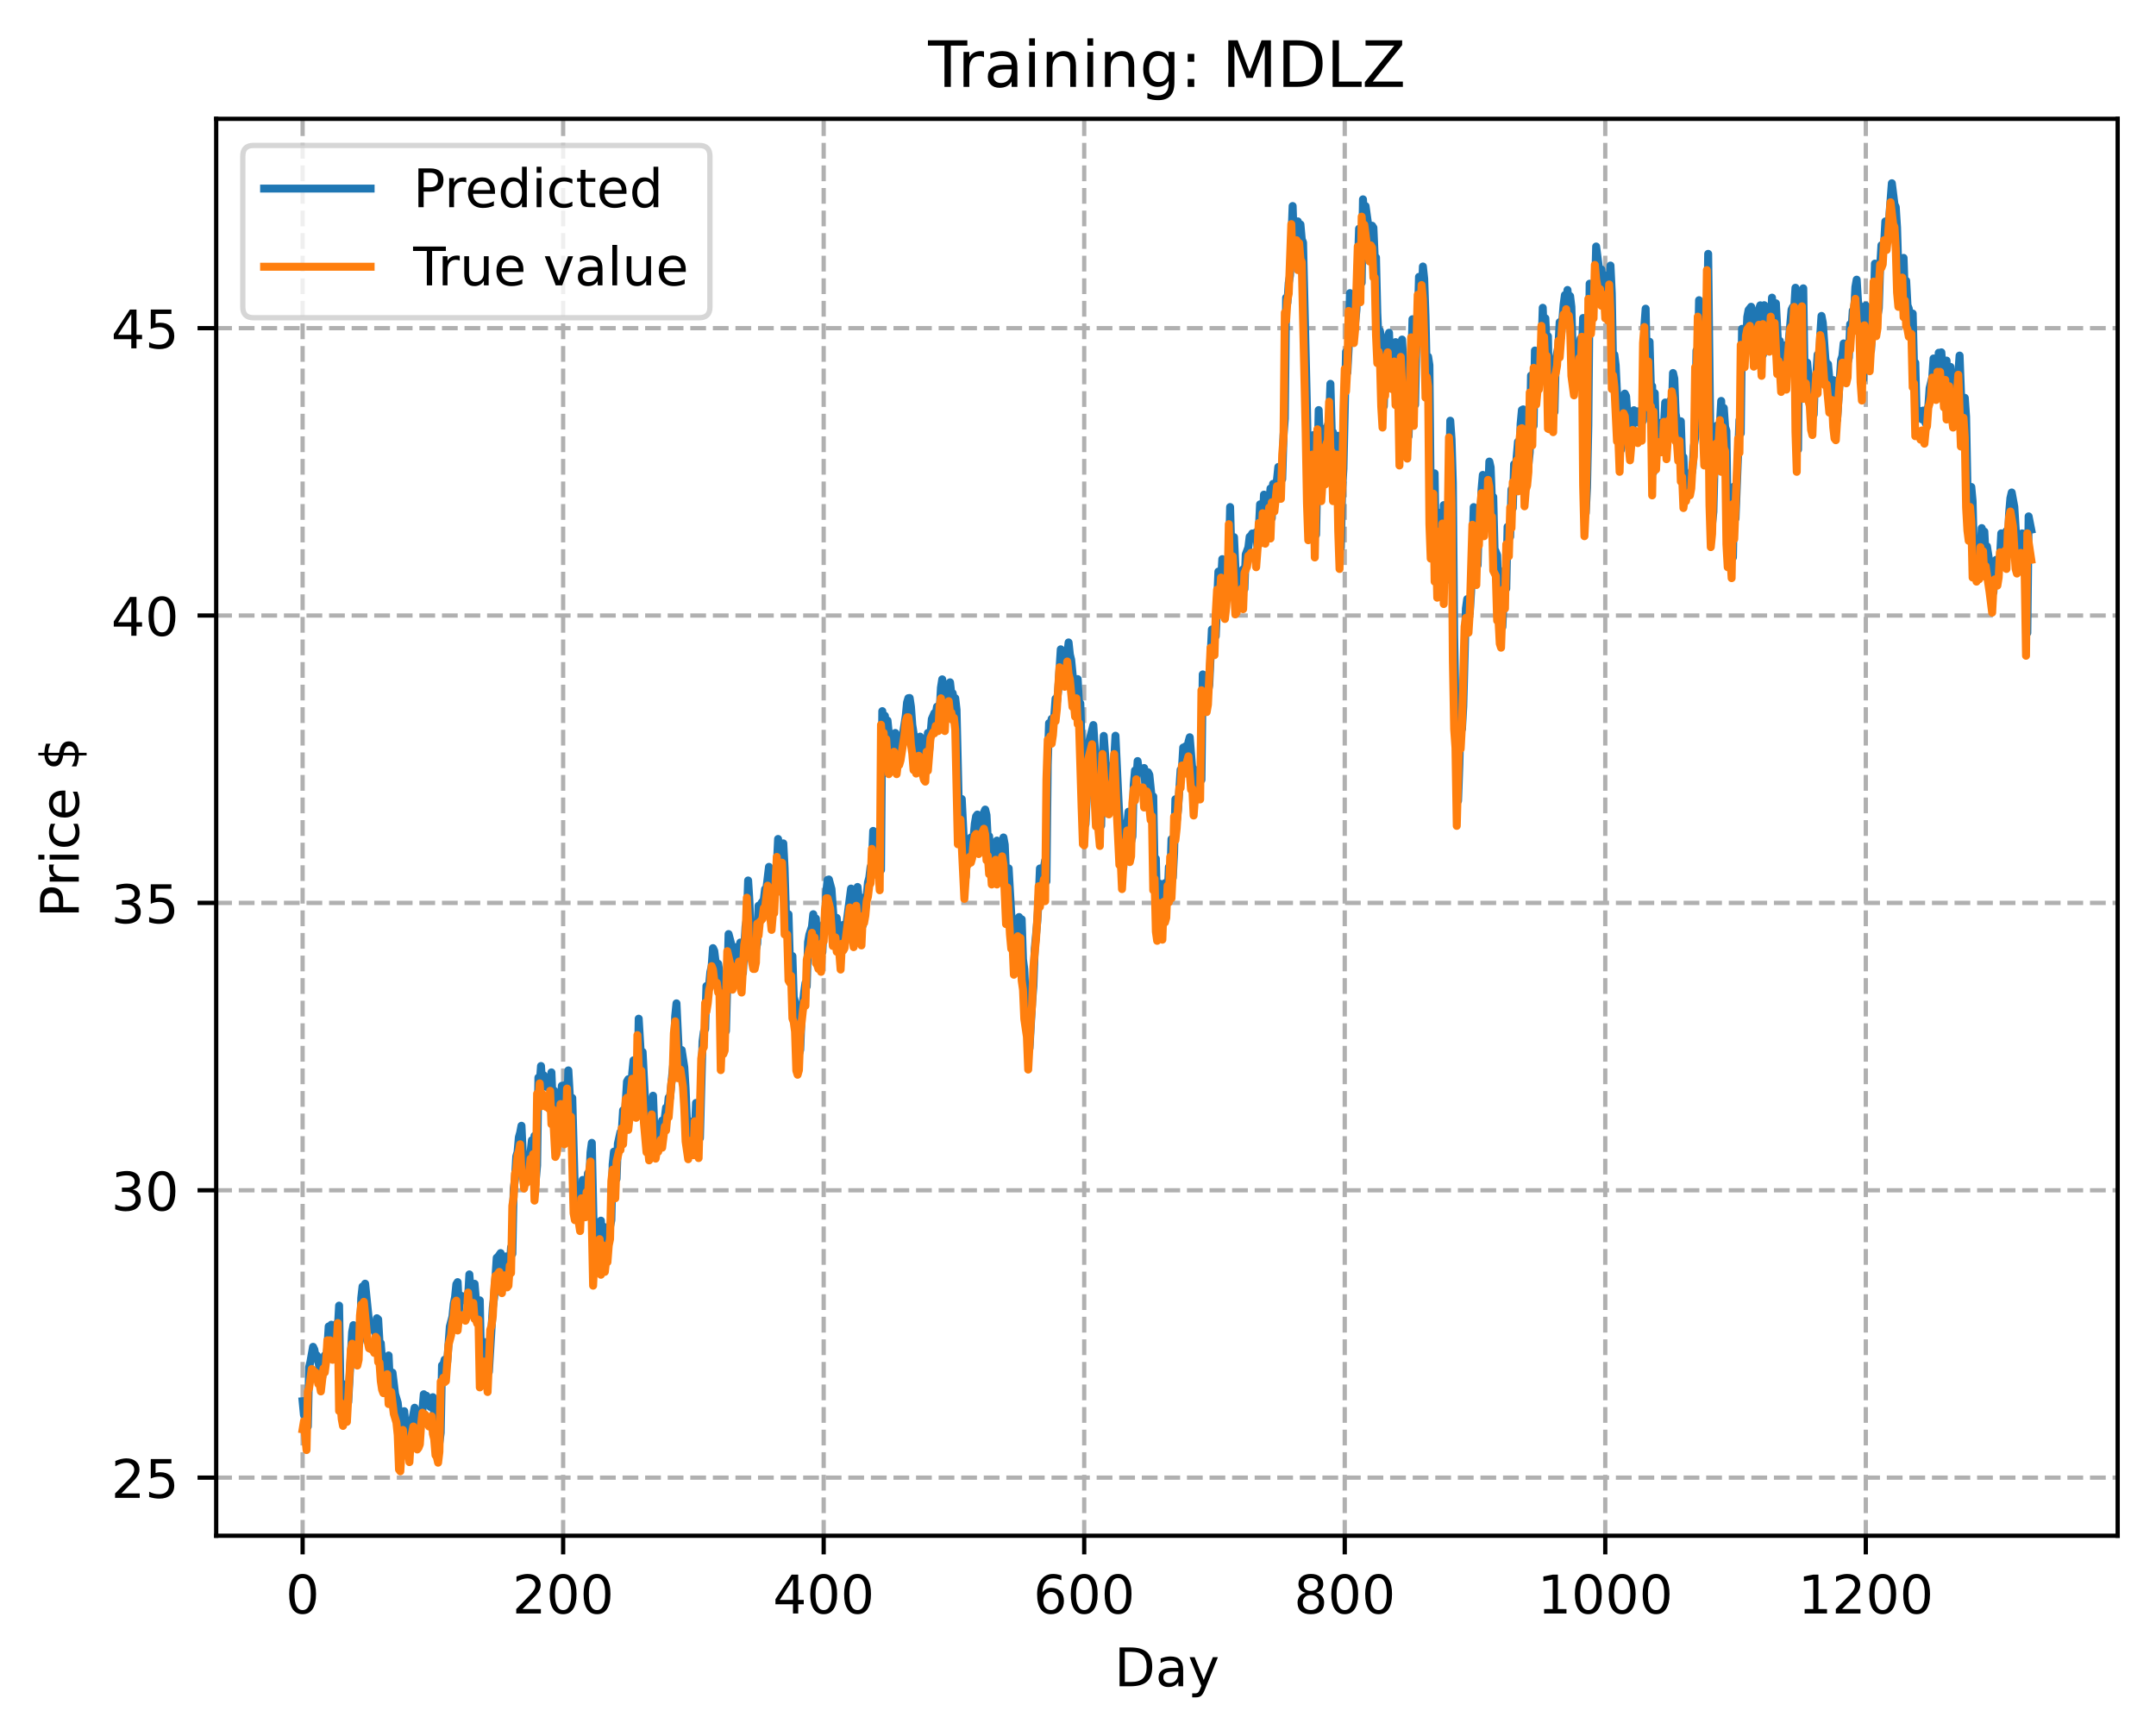 <?xml version="1.0" encoding="utf-8" standalone="no"?>
<!DOCTYPE svg PUBLIC "-//W3C//DTD SVG 1.1//EN"
  "http://www.w3.org/Graphics/SVG/1.1/DTD/svg11.dtd">
<!-- Created with matplotlib (https://matplotlib.org/) -->
<svg height="325.986pt" version="1.1" viewBox="0 0 404.923 325.986" width="404.923pt" xmlns="http://www.w3.org/2000/svg" xmlns:xlink="http://www.w3.org/1999/xlink">
 <defs>
  <style type="text/css">
*{stroke-linecap:butt;stroke-linejoin:round;}
  </style>
 </defs>
 <g id="figure_1">
  <g id="patch_1">
   <path d="M 0 325.986 
L 404.923 325.986 
L 404.923 0 
L 0 0 
z
" style="fill:#ffffff;"/>
  </g>
  <g id="axes_1">
   <g id="patch_2">
    <path d="M 40.603 288.43 
L 397.723 288.43 
L 397.723 22.318 
L 40.603 22.318 
z
" style="fill:#ffffff;"/>
   </g>
   <g id="matplotlib.axis_1">
    <g id="xtick_1">
     <g id="line2d_1">
      <path clip-path="url(#p685e44b075)" d="M 56.836 288.43 
L 56.836 22.318 
" style="fill:none;stroke:#b0b0b0;stroke-dasharray:2.96,1.28;stroke-dashoffset:0;stroke-width:0.8;"/>
     </g>
     <g id="line2d_2">
      <defs>
       <path d="M 0 0 
L 0 3.5 
" id="m7b51138a9d" style="stroke:#000000;stroke-width:0.8;"/>
      </defs>
      <g>
       <use style="stroke:#000000;stroke-width:0.8;" x="56.836" xlink:href="#m7b51138a9d" y="288.43"/>
      </g>
     </g>
     <g id="text_1">
      <!-- 0 -->
      <defs>
       <path d="M 31.781 66.406 
Q 24.172 66.406 20.328 58.906 
Q 16.5 51.422 16.5 36.375 
Q 16.5 21.391 20.328 13.891 
Q 24.172 6.391 31.781 6.391 
Q 39.453 6.391 43.281 13.891 
Q 47.125 21.391 47.125 36.375 
Q 47.125 51.422 43.281 58.906 
Q 39.453 66.406 31.781 66.406 
z
M 31.781 74.219 
Q 44.047 74.219 50.516 64.516 
Q 56.984 54.828 56.984 36.375 
Q 56.984 17.969 50.516 8.266 
Q 44.047 -1.422 31.781 -1.422 
Q 19.531 -1.422 13.062 8.266 
Q 6.594 17.969 6.594 36.375 
Q 6.594 54.828 13.062 64.516 
Q 19.531 74.219 31.781 74.219 
z
" id="DejaVuSans-48"/>
      </defs>
      <g transform="translate(53.655 303.029)scale(0.1 -0.1)">
       <use xlink:href="#DejaVuSans-48"/>
      </g>
     </g>
    </g>
    <g id="xtick_2">
     <g id="line2d_3">
      <path clip-path="url(#p685e44b075)" d="M 105.766 288.43 
L 105.766 22.318 
" style="fill:none;stroke:#b0b0b0;stroke-dasharray:2.96,1.28;stroke-dashoffset:0;stroke-width:0.8;"/>
     </g>
     <g id="line2d_4">
      <g>
       <use style="stroke:#000000;stroke-width:0.8;" x="105.766" xlink:href="#m7b51138a9d" y="288.43"/>
      </g>
     </g>
     <g id="text_2">
      <!-- 200 -->
      <defs>
       <path d="M 19.188 8.297 
L 53.609 8.297 
L 53.609 0 
L 7.328 0 
L 7.328 8.297 
Q 12.938 14.109 22.625 23.891 
Q 32.328 33.688 34.812 36.531 
Q 39.547 41.844 41.422 45.531 
Q 43.312 49.219 43.312 52.781 
Q 43.312 58.594 39.234 62.25 
Q 35.156 65.922 28.609 65.922 
Q 23.969 65.922 18.812 64.312 
Q 13.672 62.703 7.812 59.422 
L 7.812 69.391 
Q 13.766 71.781 18.938 73 
Q 24.125 74.219 28.422 74.219 
Q 39.75 74.219 46.484 68.547 
Q 53.219 62.891 53.219 53.422 
Q 53.219 48.922 51.531 44.891 
Q 49.859 40.875 45.406 35.406 
Q 44.188 33.984 37.641 27.219 
Q 31.109 20.453 19.188 8.297 
z
" id="DejaVuSans-50"/>
      </defs>
      <g transform="translate(96.223 303.029)scale(0.1 -0.1)">
       <use xlink:href="#DejaVuSans-50"/>
       <use x="63.623" xlink:href="#DejaVuSans-48"/>
       <use x="127.246" xlink:href="#DejaVuSans-48"/>
      </g>
     </g>
    </g>
    <g id="xtick_3">
     <g id="line2d_5">
      <path clip-path="url(#p685e44b075)" d="M 154.697 288.43 
L 154.697 22.318 
" style="fill:none;stroke:#b0b0b0;stroke-dasharray:2.96,1.28;stroke-dashoffset:0;stroke-width:0.8;"/>
     </g>
     <g id="line2d_6">
      <g>
       <use style="stroke:#000000;stroke-width:0.8;" x="154.697" xlink:href="#m7b51138a9d" y="288.43"/>
      </g>
     </g>
     <g id="text_3">
      <!-- 400 -->
      <defs>
       <path d="M 37.797 64.312 
L 12.891 25.391 
L 37.797 25.391 
z
M 35.203 72.906 
L 47.609 72.906 
L 47.609 25.391 
L 58.016 25.391 
L 58.016 17.188 
L 47.609 17.188 
L 47.609 0 
L 37.797 0 
L 37.797 17.188 
L 4.891 17.188 
L 4.891 26.703 
z
" id="DejaVuSans-52"/>
      </defs>
      <g transform="translate(145.153 303.029)scale(0.1 -0.1)">
       <use xlink:href="#DejaVuSans-52"/>
       <use x="63.623" xlink:href="#DejaVuSans-48"/>
       <use x="127.246" xlink:href="#DejaVuSans-48"/>
      </g>
     </g>
    </g>
    <g id="xtick_4">
     <g id="line2d_7">
      <path clip-path="url(#p685e44b075)" d="M 203.628 288.43 
L 203.628 22.318 
" style="fill:none;stroke:#b0b0b0;stroke-dasharray:2.96,1.28;stroke-dashoffset:0;stroke-width:0.8;"/>
     </g>
     <g id="line2d_8">
      <g>
       <use style="stroke:#000000;stroke-width:0.8;" x="203.628" xlink:href="#m7b51138a9d" y="288.43"/>
      </g>
     </g>
     <g id="text_4">
      <!-- 600 -->
      <defs>
       <path d="M 33.016 40.375 
Q 26.375 40.375 22.484 35.828 
Q 18.609 31.297 18.609 23.391 
Q 18.609 15.531 22.484 10.953 
Q 26.375 6.391 33.016 6.391 
Q 39.656 6.391 43.531 10.953 
Q 47.406 15.531 47.406 23.391 
Q 47.406 31.297 43.531 35.828 
Q 39.656 40.375 33.016 40.375 
z
M 52.594 71.297 
L 52.594 62.312 
Q 48.875 64.062 45.094 64.984 
Q 41.312 65.922 37.594 65.922 
Q 27.828 65.922 22.672 59.328 
Q 17.531 52.734 16.797 39.406 
Q 19.672 43.656 24.016 45.922 
Q 28.375 48.188 33.594 48.188 
Q 44.578 48.188 50.953 41.516 
Q 57.328 34.859 57.328 23.391 
Q 57.328 12.156 50.688 5.359 
Q 44.047 -1.422 33.016 -1.422 
Q 20.359 -1.422 13.672 8.266 
Q 6.984 17.969 6.984 36.375 
Q 6.984 53.656 15.188 63.938 
Q 23.391 74.219 37.203 74.219 
Q 40.922 74.219 44.703 73.484 
Q 48.484 72.75 52.594 71.297 
z
" id="DejaVuSans-54"/>
      </defs>
      <g transform="translate(194.084 303.029)scale(0.1 -0.1)">
       <use xlink:href="#DejaVuSans-54"/>
       <use x="63.623" xlink:href="#DejaVuSans-48"/>
       <use x="127.246" xlink:href="#DejaVuSans-48"/>
      </g>
     </g>
    </g>
    <g id="xtick_5">
     <g id="line2d_9">
      <path clip-path="url(#p685e44b075)" d="M 252.558 288.43 
L 252.558 22.318 
" style="fill:none;stroke:#b0b0b0;stroke-dasharray:2.96,1.28;stroke-dashoffset:0;stroke-width:0.8;"/>
     </g>
     <g id="line2d_10">
      <g>
       <use style="stroke:#000000;stroke-width:0.8;" x="252.558" xlink:href="#m7b51138a9d" y="288.43"/>
      </g>
     </g>
     <g id="text_5">
      <!-- 800 -->
      <defs>
       <path d="M 31.781 34.625 
Q 24.75 34.625 20.719 30.859 
Q 16.703 27.094 16.703 20.516 
Q 16.703 13.922 20.719 10.156 
Q 24.75 6.391 31.781 6.391 
Q 38.812 6.391 42.859 10.172 
Q 46.922 13.969 46.922 20.516 
Q 46.922 27.094 42.891 30.859 
Q 38.875 34.625 31.781 34.625 
z
M 21.922 38.812 
Q 15.578 40.375 12.031 44.719 
Q 8.5 49.078 8.5 55.328 
Q 8.5 64.062 14.719 69.141 
Q 20.953 74.219 31.781 74.219 
Q 42.672 74.219 48.875 69.141 
Q 55.078 64.062 55.078 55.328 
Q 55.078 49.078 51.531 44.719 
Q 48 40.375 41.703 38.812 
Q 48.828 37.156 52.797 32.312 
Q 56.781 27.484 56.781 20.516 
Q 56.781 9.906 50.312 4.234 
Q 43.844 -1.422 31.781 -1.422 
Q 19.734 -1.422 13.25 4.234 
Q 6.781 9.906 6.781 20.516 
Q 6.781 27.484 10.781 32.312 
Q 14.797 37.156 21.922 38.812 
z
M 18.312 54.391 
Q 18.312 48.734 21.844 45.562 
Q 25.391 42.391 31.781 42.391 
Q 38.141 42.391 41.719 45.562 
Q 45.312 48.734 45.312 54.391 
Q 45.312 60.062 41.719 63.234 
Q 38.141 66.406 31.781 66.406 
Q 25.391 66.406 21.844 63.234 
Q 18.312 60.062 18.312 54.391 
z
" id="DejaVuSans-56"/>
      </defs>
      <g transform="translate(243.015 303.029)scale(0.1 -0.1)">
       <use xlink:href="#DejaVuSans-56"/>
       <use x="63.623" xlink:href="#DejaVuSans-48"/>
       <use x="127.246" xlink:href="#DejaVuSans-48"/>
      </g>
     </g>
    </g>
    <g id="xtick_6">
     <g id="line2d_11">
      <path clip-path="url(#p685e44b075)" d="M 301.489 288.43 
L 301.489 22.318 
" style="fill:none;stroke:#b0b0b0;stroke-dasharray:2.96,1.28;stroke-dashoffset:0;stroke-width:0.8;"/>
     </g>
     <g id="line2d_12">
      <g>
       <use style="stroke:#000000;stroke-width:0.8;" x="301.489" xlink:href="#m7b51138a9d" y="288.43"/>
      </g>
     </g>
     <g id="text_6">
      <!-- 1000 -->
      <defs>
       <path d="M 12.406 8.297 
L 28.516 8.297 
L 28.516 63.922 
L 10.984 60.406 
L 10.984 69.391 
L 28.422 72.906 
L 38.281 72.906 
L 38.281 8.297 
L 54.391 8.297 
L 54.391 0 
L 12.406 0 
z
" id="DejaVuSans-49"/>
      </defs>
      <g transform="translate(288.764 303.029)scale(0.1 -0.1)">
       <use xlink:href="#DejaVuSans-49"/>
       <use x="63.623" xlink:href="#DejaVuSans-48"/>
       <use x="127.246" xlink:href="#DejaVuSans-48"/>
       <use x="190.869" xlink:href="#DejaVuSans-48"/>
      </g>
     </g>
    </g>
    <g id="xtick_7">
     <g id="line2d_13">
      <path clip-path="url(#p685e44b075)" d="M 350.419 288.43 
L 350.419 22.318 
" style="fill:none;stroke:#b0b0b0;stroke-dasharray:2.96,1.28;stroke-dashoffset:0;stroke-width:0.8;"/>
     </g>
     <g id="line2d_14">
      <g>
       <use style="stroke:#000000;stroke-width:0.8;" x="350.419" xlink:href="#m7b51138a9d" y="288.43"/>
      </g>
     </g>
     <g id="text_7">
      <!-- 1200 -->
      <g transform="translate(337.694 303.029)scale(0.1 -0.1)">
       <use xlink:href="#DejaVuSans-49"/>
       <use x="63.623" xlink:href="#DejaVuSans-50"/>
       <use x="127.246" xlink:href="#DejaVuSans-48"/>
       <use x="190.869" xlink:href="#DejaVuSans-48"/>
      </g>
     </g>
    </g>
    <g id="text_8">
     <!-- Day -->
     <defs>
      <path d="M 19.672 64.797 
L 19.672 8.109 
L 31.594 8.109 
Q 46.688 8.109 53.688 14.938 
Q 60.688 21.781 60.688 36.531 
Q 60.688 51.172 53.688 57.984 
Q 46.688 64.797 31.594 64.797 
z
M 9.812 72.906 
L 30.078 72.906 
Q 51.266 72.906 61.172 64.094 
Q 71.094 55.281 71.094 36.531 
Q 71.094 17.672 61.125 8.828 
Q 51.172 0 30.078 0 
L 9.812 0 
z
" id="DejaVuSans-68"/>
      <path d="M 34.281 27.484 
Q 23.391 27.484 19.188 25 
Q 14.984 22.516 14.984 16.5 
Q 14.984 11.719 18.141 8.906 
Q 21.297 6.109 26.703 6.109 
Q 34.188 6.109 38.703 11.406 
Q 43.219 16.703 43.219 25.484 
L 43.219 27.484 
z
M 52.203 31.203 
L 52.203 0 
L 43.219 0 
L 43.219 8.297 
Q 40.141 3.328 35.547 0.953 
Q 30.953 -1.422 24.312 -1.422 
Q 15.922 -1.422 10.953 3.297 
Q 6 8.016 6 15.922 
Q 6 25.141 12.172 29.828 
Q 18.359 34.516 30.609 34.516 
L 43.219 34.516 
L 43.219 35.406 
Q 43.219 41.609 39.141 45 
Q 35.062 48.391 27.688 48.391 
Q 23 48.391 18.547 47.266 
Q 14.109 46.141 10.016 43.891 
L 10.016 52.203 
Q 14.938 54.109 19.578 55.047 
Q 24.219 56 28.609 56 
Q 40.484 56 46.344 49.844 
Q 52.203 43.703 52.203 31.203 
z
" id="DejaVuSans-97"/>
      <path d="M 32.172 -5.078 
Q 28.375 -14.844 24.75 -17.812 
Q 21.141 -20.797 15.094 -20.797 
L 7.906 -20.797 
L 7.906 -13.281 
L 13.188 -13.281 
Q 16.891 -13.281 18.938 -11.516 
Q 21 -9.766 23.484 -3.219 
L 25.094 0.875 
L 2.984 54.688 
L 12.5 54.688 
L 29.594 11.922 
L 46.688 54.688 
L 56.203 54.688 
z
" id="DejaVuSans-121"/>
     </defs>
     <g transform="translate(209.29 316.707)scale(0.1 -0.1)">
      <use xlink:href="#DejaVuSans-68"/>
      <use x="77.002" xlink:href="#DejaVuSans-97"/>
      <use x="138.281" xlink:href="#DejaVuSans-121"/>
     </g>
    </g>
   </g>
   <g id="matplotlib.axis_2">
    <g id="ytick_1">
     <g id="line2d_15">
      <path clip-path="url(#p685e44b075)" d="M 40.603 277.522 
L 397.723 277.522 
" style="fill:none;stroke:#b0b0b0;stroke-dasharray:2.96,1.28;stroke-dashoffset:0;stroke-width:0.8;"/>
     </g>
     <g id="line2d_16">
      <defs>
       <path d="M 0 0 
L -3.5 0 
" id="m8da8b5f2d5" style="stroke:#000000;stroke-width:0.8;"/>
      </defs>
      <g>
       <use style="stroke:#000000;stroke-width:0.8;" x="40.603" xlink:href="#m8da8b5f2d5" y="277.522"/>
      </g>
     </g>
     <g id="text_9">
      <!-- 25 -->
      <defs>
       <path d="M 10.797 72.906 
L 49.516 72.906 
L 49.516 64.594 
L 19.828 64.594 
L 19.828 46.734 
Q 21.969 47.469 24.109 47.828 
Q 26.266 48.188 28.422 48.188 
Q 40.625 48.188 47.75 41.5 
Q 54.891 34.812 54.891 23.391 
Q 54.891 11.625 47.562 5.094 
Q 40.234 -1.422 26.906 -1.422 
Q 22.312 -1.422 17.547 -0.641 
Q 12.797 0.141 7.719 1.703 
L 7.719 11.625 
Q 12.109 9.234 16.797 8.062 
Q 21.484 6.891 26.703 6.891 
Q 35.156 6.891 40.078 11.328 
Q 45.016 15.766 45.016 23.391 
Q 45.016 31 40.078 35.438 
Q 35.156 39.891 26.703 39.891 
Q 22.75 39.891 18.812 39.016 
Q 14.891 38.141 10.797 36.281 
z
" id="DejaVuSans-53"/>
      </defs>
      <g transform="translate(20.878 281.321)scale(0.1 -0.1)">
       <use xlink:href="#DejaVuSans-50"/>
       <use x="63.623" xlink:href="#DejaVuSans-53"/>
      </g>
     </g>
    </g>
    <g id="ytick_2">
     <g id="line2d_17">
      <path clip-path="url(#p685e44b075)" d="M 40.603 223.549 
L 397.723 223.549 
" style="fill:none;stroke:#b0b0b0;stroke-dasharray:2.96,1.28;stroke-dashoffset:0;stroke-width:0.8;"/>
     </g>
     <g id="line2d_18">
      <g>
       <use style="stroke:#000000;stroke-width:0.8;" x="40.603" xlink:href="#m8da8b5f2d5" y="223.549"/>
      </g>
     </g>
     <g id="text_10">
      <!-- 30 -->
      <defs>
       <path d="M 40.578 39.312 
Q 47.656 37.797 51.625 33 
Q 55.609 28.219 55.609 21.188 
Q 55.609 10.406 48.188 4.484 
Q 40.766 -1.422 27.094 -1.422 
Q 22.516 -1.422 17.656 -0.516 
Q 12.797 0.391 7.625 2.203 
L 7.625 11.719 
Q 11.719 9.328 16.594 8.109 
Q 21.484 6.891 26.812 6.891 
Q 36.078 6.891 40.938 10.547 
Q 45.797 14.203 45.797 21.188 
Q 45.797 27.641 41.281 31.266 
Q 36.766 34.906 28.719 34.906 
L 20.219 34.906 
L 20.219 43.016 
L 29.109 43.016 
Q 36.375 43.016 40.234 45.922 
Q 44.094 48.828 44.094 54.297 
Q 44.094 59.906 40.109 62.906 
Q 36.141 65.922 28.719 65.922 
Q 24.656 65.922 20.016 65.031 
Q 15.375 64.156 9.812 62.312 
L 9.812 71.094 
Q 15.438 72.656 20.344 73.438 
Q 25.25 74.219 29.594 74.219 
Q 40.828 74.219 47.359 69.109 
Q 53.906 64.016 53.906 55.328 
Q 53.906 49.266 50.438 45.094 
Q 46.969 40.922 40.578 39.312 
z
" id="DejaVuSans-51"/>
      </defs>
      <g transform="translate(20.878 227.348)scale(0.1 -0.1)">
       <use xlink:href="#DejaVuSans-51"/>
       <use x="63.623" xlink:href="#DejaVuSans-48"/>
      </g>
     </g>
    </g>
    <g id="ytick_3">
     <g id="line2d_19">
      <path clip-path="url(#p685e44b075)" d="M 40.603 169.576 
L 397.723 169.576 
" style="fill:none;stroke:#b0b0b0;stroke-dasharray:2.96,1.28;stroke-dashoffset:0;stroke-width:0.8;"/>
     </g>
     <g id="line2d_20">
      <g>
       <use style="stroke:#000000;stroke-width:0.8;" x="40.603" xlink:href="#m8da8b5f2d5" y="169.576"/>
      </g>
     </g>
     <g id="text_11">
      <!-- 35 -->
      <g transform="translate(20.878 173.375)scale(0.1 -0.1)">
       <use xlink:href="#DejaVuSans-51"/>
       <use x="63.623" xlink:href="#DejaVuSans-53"/>
      </g>
     </g>
    </g>
    <g id="ytick_4">
     <g id="line2d_21">
      <path clip-path="url(#p685e44b075)" d="M 40.603 115.603 
L 397.723 115.603 
" style="fill:none;stroke:#b0b0b0;stroke-dasharray:2.96,1.28;stroke-dashoffset:0;stroke-width:0.8;"/>
     </g>
     <g id="line2d_22">
      <g>
       <use style="stroke:#000000;stroke-width:0.8;" x="40.603" xlink:href="#m8da8b5f2d5" y="115.603"/>
      </g>
     </g>
     <g id="text_12">
      <!-- 40 -->
      <g transform="translate(20.878 119.402)scale(0.1 -0.1)">
       <use xlink:href="#DejaVuSans-52"/>
       <use x="63.623" xlink:href="#DejaVuSans-48"/>
      </g>
     </g>
    </g>
    <g id="ytick_5">
     <g id="line2d_23">
      <path clip-path="url(#p685e44b075)" d="M 40.603 61.63 
L 397.723 61.63 
" style="fill:none;stroke:#b0b0b0;stroke-dasharray:2.96,1.28;stroke-dashoffset:0;stroke-width:0.8;"/>
     </g>
     <g id="line2d_24">
      <g>
       <use style="stroke:#000000;stroke-width:0.8;" x="40.603" xlink:href="#m8da8b5f2d5" y="61.63"/>
      </g>
     </g>
     <g id="text_13">
      <!-- 45 -->
      <g transform="translate(20.878 65.429)scale(0.1 -0.1)">
       <use xlink:href="#DejaVuSans-52"/>
       <use x="63.623" xlink:href="#DejaVuSans-53"/>
      </g>
     </g>
    </g>
    <g id="text_14">
     <!-- Price $ -->
     <defs>
      <path d="M 19.672 64.797 
L 19.672 37.406 
L 32.078 37.406 
Q 38.969 37.406 42.719 40.969 
Q 46.484 44.531 46.484 51.125 
Q 46.484 57.672 42.719 61.234 
Q 38.969 64.797 32.078 64.797 
z
M 9.812 72.906 
L 32.078 72.906 
Q 44.344 72.906 50.609 67.359 
Q 56.891 61.812 56.891 51.125 
Q 56.891 40.328 50.609 34.812 
Q 44.344 29.297 32.078 29.297 
L 19.672 29.297 
L 19.672 0 
L 9.812 0 
z
" id="DejaVuSans-80"/>
      <path d="M 41.109 46.297 
Q 39.594 47.172 37.812 47.578 
Q 36.031 48 33.891 48 
Q 26.266 48 22.188 43.047 
Q 18.109 38.094 18.109 28.812 
L 18.109 0 
L 9.078 0 
L 9.078 54.688 
L 18.109 54.688 
L 18.109 46.188 
Q 20.953 51.172 25.484 53.578 
Q 30.031 56 36.531 56 
Q 37.453 56 38.578 55.875 
Q 39.703 55.766 41.062 55.516 
z
" id="DejaVuSans-114"/>
      <path d="M 9.422 54.688 
L 18.406 54.688 
L 18.406 0 
L 9.422 0 
z
M 9.422 75.984 
L 18.406 75.984 
L 18.406 64.594 
L 9.422 64.594 
z
" id="DejaVuSans-105"/>
      <path d="M 48.781 52.594 
L 48.781 44.188 
Q 44.969 46.297 41.141 47.344 
Q 37.312 48.391 33.406 48.391 
Q 24.656 48.391 19.812 42.844 
Q 14.984 37.312 14.984 27.297 
Q 14.984 17.281 19.812 11.734 
Q 24.656 6.203 33.406 6.203 
Q 37.312 6.203 41.141 7.25 
Q 44.969 8.297 48.781 10.406 
L 48.781 2.094 
Q 45.016 0.344 40.984 -0.531 
Q 36.969 -1.422 32.422 -1.422 
Q 20.062 -1.422 12.781 6.344 
Q 5.516 14.109 5.516 27.297 
Q 5.516 40.672 12.859 48.328 
Q 20.219 56 33.016 56 
Q 37.156 56 41.109 55.141 
Q 45.062 54.297 48.781 52.594 
z
" id="DejaVuSans-99"/>
      <path d="M 56.203 29.594 
L 56.203 25.203 
L 14.891 25.203 
Q 15.484 15.922 20.484 11.062 
Q 25.484 6.203 34.422 6.203 
Q 39.594 6.203 44.453 7.469 
Q 49.312 8.734 54.109 11.281 
L 54.109 2.781 
Q 49.266 0.734 44.188 -0.344 
Q 39.109 -1.422 33.891 -1.422 
Q 20.797 -1.422 13.156 6.188 
Q 5.516 13.812 5.516 26.812 
Q 5.516 40.234 12.766 48.109 
Q 20.016 56 32.328 56 
Q 43.359 56 49.781 48.891 
Q 56.203 41.797 56.203 29.594 
z
M 47.219 32.234 
Q 47.125 39.594 43.094 43.984 
Q 39.062 48.391 32.422 48.391 
Q 24.906 48.391 20.391 44.141 
Q 15.875 39.891 15.188 32.172 
z
" id="DejaVuSans-101"/>
      <path id="DejaVuSans-32"/>
      <path d="M 33.797 -14.703 
L 28.906 -14.703 
L 28.859 0 
Q 23.734 0.094 18.609 1.188 
Q 13.484 2.297 8.297 4.5 
L 8.297 13.281 
Q 13.281 10.156 18.375 8.562 
Q 23.484 6.984 28.906 6.938 
L 28.906 29.203 
Q 18.109 30.953 13.203 35.156 
Q 8.297 39.359 8.297 46.688 
Q 8.297 54.641 13.625 59.219 
Q 18.953 63.812 28.906 64.5 
L 28.906 75.984 
L 33.797 75.984 
L 33.797 64.656 
Q 38.328 64.453 42.578 63.688 
Q 46.828 62.938 50.875 61.625 
L 50.875 53.078 
Q 46.828 55.125 42.547 56.25 
Q 38.281 57.375 33.797 57.562 
L 33.797 36.719 
Q 44.875 35.016 50.094 30.609 
Q 55.328 26.219 55.328 18.609 
Q 55.328 10.359 49.781 5.594 
Q 44.234 0.828 33.797 0.094 
z
M 28.906 37.594 
L 28.906 57.625 
Q 23.25 56.984 20.266 54.391 
Q 17.281 51.812 17.281 47.516 
Q 17.281 43.312 20.031 40.969 
Q 22.797 38.625 28.906 37.594 
z
M 33.797 28.219 
L 33.797 7.078 
Q 39.984 7.906 43.141 10.594 
Q 46.297 13.281 46.297 17.672 
Q 46.297 21.969 43.281 24.5 
Q 40.281 27.047 33.797 28.219 
z
" id="DejaVuSans-36"/>
     </defs>
     <g transform="translate(14.798 172.342)rotate(-90)scale(0.1 -0.1)">
      <use xlink:href="#DejaVuSans-80"/>
      <use x="58.553" xlink:href="#DejaVuSans-114"/>
      <use x="99.666" xlink:href="#DejaVuSans-105"/>
      <use x="127.449" xlink:href="#DejaVuSans-99"/>
      <use x="182.43" xlink:href="#DejaVuSans-101"/>
      <use x="243.953" xlink:href="#DejaVuSans-32"/>
      <use x="275.74" xlink:href="#DejaVuSans-36"/>
     </g>
    </g>
   </g>
   <g id="line2d_25">
    <path clip-path="url(#p685e44b075)" d="M 56.836 263.169 
L 57.081 265.72 
L 57.325 265.962 
L 57.57 266.436 
L 57.814 267.91 
L 58.059 256.76 
L 58.304 255.741 
L 58.793 252.952 
L 59.038 253.472 
L 59.282 254.86 
L 59.527 254.577 
L 59.772 255.534 
L 60.016 257.109 
L 60.261 257.29 
L 60.506 258.707 
L 60.995 254.562 
L 61.24 255.163 
L 61.484 253.242 
L 61.729 249.126 
L 61.974 249.816 
L 62.218 248.802 
L 62.463 249.981 
L 62.708 252.082 
L 62.952 250.912 
L 63.197 248.628 
L 63.441 249.662 
L 63.686 245.214 
L 63.931 260.859 
L 64.175 259.76 
L 64.42 262.607 
L 64.665 263.985 
L 64.909 260.347 
L 65.399 263.34 
L 66.133 250.184 
L 66.377 248.878 
L 66.622 249.757 
L 66.867 251.604 
L 67.356 252.769 
L 67.601 251.774 
L 67.845 243.802 
L 68.09 241.622 
L 68.335 243.46 
L 68.579 241.094 
L 69.313 248.315 
L 69.558 249.51 
L 70.292 249.94 
L 70.536 250.466 
L 70.781 247.58 
L 71.026 247.793 
L 71.27 252.052 
L 71.515 252.264 
L 71.76 255.549 
L 72.004 257.219 
L 72.249 257.904 
L 72.494 256.607 
L 72.738 257.117 
L 72.983 254.573 
L 73.228 259.877 
L 73.717 257.797 
L 74.206 261.821 
L 74.696 263.451 
L 74.94 265.766 
L 75.185 272.063 
L 75.429 272.575 
L 75.919 265.04 
L 76.163 268.012 
L 76.408 269.452 
L 76.653 267.271 
L 76.897 268.319 
L 77.142 270.856 
L 77.387 266.903 
L 77.876 264.391 
L 78.121 266.635 
L 78.365 265.863 
L 78.61 268.499 
L 78.855 268.276 
L 79.099 267.645 
L 79.589 261.858 
L 79.833 262.743 
L 80.078 262.132 
L 80.323 262.693 
L 80.567 262.59 
L 80.812 264.234 
L 81.056 263.771 
L 81.301 262.41 
L 81.546 265.589 
L 81.79 266.632 
L 82.035 269.54 
L 82.28 269.944 
L 82.524 270.996 
L 82.769 269.088 
L 83.014 256.423 
L 83.258 256.36 
L 83.503 255.369 
L 83.748 256.083 
L 83.992 255.824 
L 84.482 249.135 
L 84.971 247.288 
L 85.216 244.865 
L 85.46 243.628 
L 85.705 241.201 
L 85.95 240.801 
L 86.194 246.163 
L 86.439 243.915 
L 86.684 243.388 
L 86.928 243.918 
L 87.417 243.413 
L 87.662 244.435 
L 87.907 243.835 
L 88.151 239.349 
L 88.396 242.737 
L 89.13 241.111 
L 89.375 244.004 
L 89.619 244.196 
L 89.864 244.913 
L 90.109 244.223 
L 90.353 256.436 
L 90.598 255.266 
L 90.843 252.698 
L 91.087 252.069 
L 91.332 254.188 
L 91.577 254.779 
L 91.821 257.666 
L 92.555 245.533 
L 92.8 243.768 
L 93.289 236.229 
L 93.534 236.037 
L 94.023 235.343 
L 94.268 236.872 
L 94.512 239.197 
L 94.757 236.569 
L 95.002 235.975 
L 95.491 238.2 
L 95.736 237.897 
L 95.98 234.244 
L 96.225 235.482 
L 96.47 223.405 
L 96.714 221.462 
L 96.959 217.184 
L 97.204 216.37 
L 97.448 213.589 
L 97.693 212.723 
L 97.938 211.433 
L 98.182 216.671 
L 98.427 217.022 
L 98.672 219.492 
L 98.916 218.343 
L 99.161 218.538 
L 99.65 216.369 
L 99.895 214.15 
L 100.139 217.804 
L 100.384 213.327 
L 100.629 221.554 
L 100.873 218.901 
L 101.118 202.388 
L 101.363 203.514 
L 101.607 200.212 
L 101.852 204.179 
L 102.097 201.934 
L 102.341 203.15 
L 102.586 202.47 
L 102.831 204.225 
L 103.075 204.19 
L 103.32 204.605 
L 103.565 201.409 
L 103.809 207.344 
L 104.054 204.824 
L 104.543 213.476 
L 104.788 213.043 
L 105.032 210.961 
L 105.522 203.92 
L 105.766 204.246 
L 106.011 203.816 
L 106.256 211.016 
L 106.5 209.115 
L 106.745 201.034 
L 107.234 209.596 
L 107.479 206.207 
L 107.968 223.848 
L 108.213 225.267 
L 108.458 222.633 
L 109.192 227.475 
L 109.436 221.606 
L 109.681 224.327 
L 109.926 222.158 
L 110.17 224.86 
L 110.415 220.374 
L 110.66 221.886 
L 110.904 216.467 
L 111.149 214.641 
L 111.638 237.281 
L 111.883 232.392 
L 112.127 234.312 
L 112.372 234.722 
L 112.861 229.256 
L 113.106 235.596 
L 113.351 230.38 
L 113.84 235.128 
L 114.085 233.103 
L 114.329 233.349 
L 114.574 230.382 
L 114.819 229.165 
L 115.063 218.675 
L 115.308 216.284 
L 115.553 218.104 
L 115.797 221.415 
L 116.042 214.793 
L 116.531 212.618 
L 116.776 212.483 
L 117.02 208.518 
L 117.265 211.287 
L 117.754 203.135 
L 117.999 202.694 
L 118.244 208.495 
L 118.488 206.331 
L 118.733 201.639 
L 118.978 199.142 
L 119.222 200.869 
L 119.467 199.968 
L 119.712 206.119 
L 119.956 191.323 
L 120.446 199.627 
L 120.69 197.566 
L 121.18 207.06 
L 121.669 212.546 
L 121.914 211.744 
L 122.158 214.143 
L 122.403 208.236 
L 122.648 205.789 
L 122.892 212.081 
L 123.137 212.34 
L 123.381 213.829 
L 123.626 212.32 
L 123.871 212.612 
L 124.36 210.459 
L 124.605 211.893 
L 125.094 208.02 
L 125.339 208.705 
L 125.583 206.134 
L 125.828 206.251 
L 126.562 198.699 
L 126.807 190.868 
L 127.051 188.441 
L 127.541 198.785 
L 128.03 197.209 
L 128.519 200.442 
L 128.764 204.438 
L 129.008 210.455 
L 129.253 212.686 
L 129.498 213.89 
L 129.742 210.646 
L 130.476 213.264 
L 130.721 207.144 
L 131.21 212.488 
L 131.455 213.75 
L 131.944 195.586 
L 132.189 193.737 
L 132.434 193.281 
L 132.678 185.189 
L 132.923 186.448 
L 133.168 185.026 
L 133.412 182.546 
L 133.657 181.524 
L 133.902 178.069 
L 134.146 178.59 
L 134.391 180.575 
L 134.636 181.217 
L 134.88 180.994 
L 135.125 182.75 
L 135.369 182.803 
L 135.614 196.822 
L 135.859 191.072 
L 136.103 194.078 
L 136.348 193.632 
L 136.837 175.432 
L 137.327 177.295 
L 137.816 182.082 
L 138.061 178.385 
L 138.305 177.895 
L 138.55 180.859 
L 138.795 178.047 
L 139.039 177.019 
L 139.284 181.689 
L 139.529 182.747 
L 140.018 173.99 
L 140.263 172.574 
L 140.507 165.363 
L 140.752 169.288 
L 140.996 175.923 
L 141.241 175.809 
L 141.73 178.221 
L 141.975 178.306 
L 142.22 177.19 
L 142.464 170.108 
L 142.709 172.112 
L 142.954 169.686 
L 143.443 168.998 
L 143.688 166.992 
L 143.932 166.927 
L 144.422 162.807 
L 144.666 167.858 
L 144.911 168.607 
L 145.156 170.873 
L 145.4 168.033 
L 145.645 167.873 
L 146.134 157.569 
L 146.379 163.693 
L 146.624 161.742 
L 146.868 158.48 
L 147.113 158.394 
L 147.357 163.095 
L 147.602 171.527 
L 147.847 171.713 
L 148.091 171.706 
L 148.336 180.097 
L 148.581 180.794 
L 148.825 179.554 
L 149.07 187.253 
L 149.315 188.125 
L 149.559 189.888 
L 149.804 197.028 
L 150.049 197.978 
L 150.293 197.172 
L 150.538 190.867 
L 151.027 186.359 
L 151.272 184.619 
L 151.517 185.258 
L 151.761 176.932 
L 152.006 175.54 
L 152.495 174.041 
L 152.74 171.701 
L 152.984 173.495 
L 153.229 172.507 
L 153.474 177.141 
L 153.718 177.581 
L 153.963 178.301 
L 154.208 176.469 
L 154.452 178.828 
L 154.697 173.605 
L 154.942 173.233 
L 155.186 167.516 
L 155.431 165.252 
L 155.676 165.179 
L 156.165 166.984 
L 156.654 173.836 
L 156.899 173.919 
L 157.144 172.389 
L 157.388 174.995 
L 157.633 173.954 
L 157.878 175.265 
L 158.122 178.318 
L 158.367 173.711 
L 158.612 174.823 
L 158.856 174.474 
L 159.835 166.885 
L 160.079 168.41 
L 160.569 174.08 
L 161.058 166.584 
L 161.303 169.039 
L 161.547 173.284 
L 161.792 171.897 
L 162.037 173.8 
L 162.281 168.573 
L 162.526 169.692 
L 162.771 168.403 
L 163.015 165.742 
L 163.26 164.822 
L 163.505 162.815 
L 163.749 162.326 
L 163.994 156.058 
L 164.239 159.414 
L 164.483 158.992 
L 164.728 159.137 
L 164.972 160.691 
L 165.217 159.382 
L 165.462 163.408 
L 165.706 133.559 
L 165.951 136.006 
L 166.196 134.43 
L 166.44 138.079 
L 166.685 135.319 
L 166.93 137.769 
L 167.174 141.597 
L 167.419 138.888 
L 167.664 140.186 
L 167.908 139.852 
L 168.153 137.661 
L 168.398 141.144 
L 168.642 141.746 
L 168.887 139.74 
L 169.132 139.994 
L 169.376 139.181 
L 170.11 134.478 
L 170.355 131.928 
L 170.6 131.124 
L 170.844 131.094 
L 171.089 132.74 
L 171.333 136.096 
L 171.578 137.73 
L 171.823 140.79 
L 172.067 139.435 
L 172.312 141.509 
L 172.557 140.352 
L 172.801 138.347 
L 173.046 138.931 
L 173.291 139.05 
L 173.535 141.736 
L 173.78 142.722 
L 174.025 143.044 
L 174.269 137.649 
L 174.514 140.975 
L 175.003 135.047 
L 175.493 133.925 
L 175.737 134.093 
L 175.982 132.724 
L 176.227 133.408 
L 176.471 133.638 
L 176.716 129.157 
L 176.96 127.589 
L 177.205 132.365 
L 177.45 132.047 
L 177.694 133.549 
L 177.939 128.486 
L 178.184 130.561 
L 178.428 128.147 
L 178.673 130.352 
L 178.918 130.19 
L 179.162 131.512 
L 179.407 131.126 
L 179.652 133.304 
L 180.141 154.361 
L 180.386 151.357 
L 180.63 150.067 
L 181.364 164.793 
L 181.854 157.664 
L 182.098 158.596 
L 182.343 157.298 
L 182.588 158.279 
L 182.832 157.461 
L 183.077 154.722 
L 183.321 153.311 
L 183.566 152.985 
L 183.811 153.395 
L 184.055 156.622 
L 184.3 153.575 
L 184.545 154.321 
L 184.789 152.61 
L 185.034 152.05 
L 185.279 153.081 
L 185.523 157.779 
L 185.768 157.045 
L 186.013 160.332 
L 186.257 158.468 
L 186.502 162.278 
L 186.747 160.223 
L 186.991 159.534 
L 187.236 157.872 
L 187.481 162.305 
L 187.97 160.06 
L 188.215 161.293 
L 188.459 157.288 
L 188.704 158.638 
L 189.193 169.663 
L 189.438 163.084 
L 189.927 171.697 
L 190.172 174.368 
L 190.416 173.707 
L 190.661 179.115 
L 190.906 178.363 
L 191.15 174.077 
L 191.395 172.231 
L 191.64 177.418 
L 191.884 172.657 
L 192.129 180.167 
L 192.374 182.056 
L 192.618 187.374 
L 193.108 190.853 
L 193.352 196.869 
L 193.842 188.225 
L 194.086 185.183 
L 194.331 178.257 
L 194.82 172.96 
L 195.065 169.083 
L 195.309 163.11 
L 195.554 166.675 
L 195.799 164.37 
L 196.288 161.625 
L 196.533 165.545 
L 196.777 143.594 
L 197.022 135.812 
L 197.267 136.542 
L 197.511 135.018 
L 197.756 136.166 
L 198.001 134.538 
L 198.245 131.225 
L 198.49 131.882 
L 198.735 129.729 
L 199.224 121.951 
L 199.469 123.608 
L 199.713 122.891 
L 199.958 122.912 
L 200.203 125.278 
L 200.692 120.659 
L 200.936 122.921 
L 201.181 123.917 
L 201.67 128.953 
L 201.915 128.079 
L 202.16 130.778 
L 202.404 127.542 
L 202.649 132.157 
L 202.894 132.088 
L 203.383 147.507 
L 203.628 154.404 
L 203.872 154.823 
L 204.606 139.117 
L 205.34 136.174 
L 205.83 143.911 
L 206.074 151.168 
L 206.319 146.584 
L 206.563 152.226 
L 206.808 155.071 
L 207.053 143.389 
L 207.297 138.212 
L 208.031 148.296 
L 208.276 149.03 
L 208.521 149.163 
L 208.765 145.047 
L 209.01 144.15 
L 209.255 142.811 
L 209.499 138.179 
L 209.989 148.71 
L 210.478 158.445 
L 210.723 157.757 
L 210.967 162.997 
L 211.457 154.553 
L 211.701 154.937 
L 211.946 152.449 
L 212.435 158.124 
L 212.68 157.098 
L 212.924 147.395 
L 213.169 144.689 
L 213.414 146.766 
L 213.658 142.934 
L 213.903 144.951 
L 214.148 144.472 
L 214.392 144.644 
L 214.882 144.242 
L 215.126 147.89 
L 215.371 147.359 
L 215.616 145.037 
L 215.86 145.516 
L 216.35 150.281 
L 216.594 149.578 
L 216.839 162.982 
L 217.084 161.264 
L 217.328 170.75 
L 217.573 172.743 
L 217.818 165.956 
L 218.062 170.941 
L 218.307 169.078 
L 218.551 172.634 
L 218.796 165.862 
L 219.041 169.406 
L 219.285 168.709 
L 219.53 162.837 
L 219.775 165.702 
L 220.019 157.595 
L 220.264 164.842 
L 220.509 160.17 
L 220.753 150.103 
L 220.998 154.139 
L 221.243 152.101 
L 221.732 144.568 
L 221.977 144.467 
L 222.221 140.395 
L 222.466 140.355 
L 222.711 140.131 
L 222.955 141.651 
L 223.2 139.372 
L 223.445 138.464 
L 223.934 144.551 
L 224.179 144.403 
L 224.423 149.277 
L 224.668 146.195 
L 224.912 146.324 
L 225.157 146.266 
L 225.402 146.475 
L 225.646 146.467 
L 225.891 126.665 
L 226.136 129.602 
L 226.38 126.832 
L 226.625 126.954 
L 226.87 130.006 
L 227.114 128.684 
L 227.604 118.221 
L 227.848 119.298 
L 228.093 119.532 
L 228.338 119.476 
L 228.827 107.349 
L 229.072 111.967 
L 229.316 109.438 
L 229.561 105.012 
L 229.806 108.548 
L 230.05 110.099 
L 230.295 112.49 
L 230.539 110.446 
L 230.784 106.961 
L 231.029 95.226 
L 231.273 104.364 
L 231.518 103.438 
L 231.763 100.882 
L 232.252 111.5 
L 232.497 111.263 
L 232.986 107.952 
L 233.231 108.063 
L 233.475 106.923 
L 233.72 110.627 
L 233.965 104.122 
L 234.454 102.811 
L 234.699 100.798 
L 234.943 100.622 
L 235.188 100.19 
L 235.677 100.265 
L 235.922 99.95 
L 236.167 102.763 
L 236.411 99.701 
L 236.656 94.714 
L 236.9 95.252 
L 237.145 98.304 
L 237.39 92.9 
L 237.634 96.593 
L 237.879 98.368 
L 238.368 94.68 
L 238.613 91.737 
L 238.858 97.322 
L 239.102 90.865 
L 239.592 92.379 
L 240.081 87.701 
L 240.57 89.986 
L 240.815 89.98 
L 241.06 81.927 
L 241.304 78.622 
L 241.549 55.91 
L 241.794 56.848 
L 242.038 53.124 
L 242.283 51.72 
L 242.772 38.697 
L 243.017 45.915 
L 243.261 42.905 
L 243.506 46.004 
L 243.751 41.579 
L 243.995 46.931 
L 244.24 42.149 
L 244.485 44.944 
L 244.729 45.538 
L 245.463 76.767 
L 245.708 89.909 
L 245.953 97.068 
L 246.442 82.095 
L 246.687 81.705 
L 246.931 86.314 
L 247.176 100.428 
L 247.665 77.016 
L 247.91 83.943 
L 248.155 80.414 
L 248.399 90.062 
L 248.888 82.943 
L 249.133 87.131 
L 249.378 79.868 
L 249.622 79.168 
L 249.867 72.084 
L 250.112 80.992 
L 250.356 81.172 
L 250.601 90.061 
L 250.846 87.231 
L 251.09 88.734 
L 251.335 81.852 
L 251.58 95.622 
L 251.824 102.851 
L 252.069 91.85 
L 252.314 88.054 
L 252.803 66.071 
L 253.048 69.962 
L 253.292 65.447 
L 253.537 55.05 
L 253.782 57.929 
L 254.026 57.492 
L 254.271 59.618 
L 254.515 60.688 
L 254.76 58.199 
L 255.249 42.951 
L 255.494 49.972 
L 255.739 53.099 
L 255.983 37.437 
L 256.228 41.367 
L 256.473 38.702 
L 257.207 44.011 
L 257.451 45.28 
L 257.696 42.389 
L 257.941 42.769 
L 258.185 48.25 
L 258.43 48.348 
L 258.675 58.777 
L 258.919 64.132 
L 259.164 62.136 
L 259.409 63.402 
L 259.653 72.203 
L 259.898 76.289 
L 260.143 68.093 
L 260.387 70.458 
L 260.632 63.703 
L 260.876 62.496 
L 261.121 69.063 
L 261.366 67.801 
L 261.855 69.33 
L 262.1 64.255 
L 262.344 72.123 
L 262.589 65.434 
L 262.834 70.055 
L 263.078 83.265 
L 263.323 63.772 
L 263.568 68.223 
L 263.812 68.792 
L 264.057 72.411 
L 264.302 68.985 
L 264.546 81.941 
L 265.036 68.598 
L 265.28 59.955 
L 265.525 64.848 
L 265.77 76.017 
L 266.014 64.216 
L 266.259 61.052 
L 266.503 51.996 
L 266.993 57.199 
L 267.237 50.052 
L 267.482 52.354 
L 267.727 59.445 
L 267.971 70.548 
L 268.216 66.981 
L 268.461 68.583 
L 268.705 93.82 
L 268.95 100.673 
L 269.439 88.899 
L 269.684 104.957 
L 269.929 97.335 
L 270.173 108.002 
L 270.418 96.301 
L 270.663 104.247 
L 270.907 108.072 
L 271.152 94.865 
L 271.397 109.171 
L 271.641 97.606 
L 271.886 99.661 
L 272.131 95.306 
L 272.375 79.015 
L 272.62 82.517 
L 272.864 90.782 
L 273.109 119.237 
L 273.354 132.396 
L 273.598 135.968 
L 273.843 150.399 
L 274.088 143.613 
L 274.332 133.462 
L 274.577 136.91 
L 274.822 132.673 
L 275.311 114.285 
L 275.556 112.517 
L 276.045 115.073 
L 276.29 111.184 
L 276.779 95.239 
L 277.024 104.38 
L 277.268 104.489 
L 277.513 106.148 
L 277.758 97.828 
L 278.002 98.806 
L 278.247 92 
L 278.491 89.194 
L 278.981 96.973 
L 279.225 91.019 
L 279.47 93.776 
L 279.715 86.685 
L 279.959 87.762 
L 280.204 94.072 
L 280.449 93.33 
L 280.693 103.067 
L 281.183 104.257 
L 281.427 112.475 
L 281.672 112.408 
L 281.917 116.886 
L 282.161 117.77 
L 282.651 107.043 
L 282.895 110.55 
L 283.14 98.932 
L 283.385 98.798 
L 283.629 100.804 
L 283.874 91.926 
L 284.118 95.43 
L 284.363 87.194 
L 284.608 88.639 
L 285.097 82.966 
L 285.342 88.521 
L 285.586 79.656 
L 285.831 77.007 
L 286.076 76.886 
L 286.32 77.801 
L 286.565 91.032 
L 286.81 88.246 
L 287.054 87.39 
L 287.299 84.949 
L 287.544 70.536 
L 288.033 79.978 
L 288.278 65.832 
L 288.522 72.125 
L 288.767 72.322 
L 289.012 69.642 
L 289.256 69.463 
L 289.501 65.825 
L 289.746 57.804 
L 289.99 64.337 
L 290.235 59.774 
L 290.479 64.71 
L 290.724 63.141 
L 290.969 76.355 
L 291.213 76.762 
L 291.458 76.421 
L 291.703 75.55 
L 291.947 77.379 
L 292.192 67.413 
L 292.681 65.091 
L 292.926 60.503 
L 293.171 63.377 
L 293.66 57.23 
L 293.905 55.41 
L 294.149 56.637 
L 294.394 54.458 
L 294.639 57.317 
L 294.883 55.602 
L 295.128 57.641 
L 295.373 66.589 
L 295.862 70.332 
L 296.106 66.24 
L 296.351 68.189 
L 296.84 63.615 
L 297.085 66.68 
L 297.33 59.724 
L 297.574 86.505 
L 297.819 96.391 
L 298.064 91.573 
L 298.308 79.866 
L 298.553 53.282 
L 299.042 59.34 
L 299.287 55.996 
L 299.532 56.054 
L 299.776 46.296 
L 300.266 50.083 
L 300.51 51.433 
L 300.755 50.6 
L 301 53.622 
L 301.244 53.395 
L 301.489 51.712 
L 301.734 55.979 
L 301.978 55.97 
L 302.223 56.457 
L 302.467 49.875 
L 302.712 55.077 
L 302.957 68.909 
L 303.201 66.621 
L 303.446 68.602 
L 303.935 78.85 
L 304.18 78.241 
L 304.425 84.521 
L 304.669 76.669 
L 305.159 73.926 
L 305.403 74.419 
L 305.648 77.84 
L 305.893 77.568 
L 306.382 82.535 
L 306.871 77.042 
L 307.116 78.924 
L 307.361 77.415 
L 307.605 77.249 
L 307.85 79.434 
L 308.094 78.638 
L 308.584 79.04 
L 308.828 61.286 
L 309.073 57.974 
L 309.318 69.158 
L 309.807 64.179 
L 310.052 72.708 
L 310.296 72.518 
L 310.541 88.691 
L 310.786 73.832 
L 311.03 82.477 
L 311.275 84.394 
L 311.52 79.387 
L 311.764 80.413 
L 312.254 81.182 
L 312.498 80.223 
L 312.743 75.596 
L 312.988 77.697 
L 313.232 82.36 
L 313.722 75.204 
L 313.966 77.916 
L 314.211 70.055 
L 314.455 71.11 
L 314.7 77.639 
L 314.945 79.097 
L 315.189 79.284 
L 315.434 82.655 
L 315.679 79.117 
L 315.923 86.474 
L 316.168 85.84 
L 316.413 91.432 
L 316.657 89.7 
L 316.902 90.288 
L 317.147 88.987 
L 317.391 88.868 
L 317.636 89.289 
L 317.881 88.035 
L 318.125 83.816 
L 318.37 82.159 
L 318.615 65.837 
L 318.859 69.85 
L 319.104 56.379 
L 319.349 58.688 
L 320.327 83.303 
L 320.816 47.677 
L 321.306 90.651 
L 321.55 98.468 
L 321.795 96.107 
L 322.04 86.276 
L 322.284 84.393 
L 322.529 79.891 
L 322.774 80.482 
L 323.018 79.792 
L 323.263 75.297 
L 323.508 84.559 
L 323.752 76.622 
L 323.997 80.162 
L 324.242 80.947 
L 324.486 97.888 
L 324.731 102.449 
L 324.976 99.067 
L 325.22 100.549 
L 325.465 104.687 
L 325.71 91.358 
L 325.954 97.404 
L 326.688 78.896 
L 326.933 81.395 
L 327.177 61.757 
L 327.422 64.802 
L 327.667 62.625 
L 327.911 65.295 
L 328.156 59.543 
L 328.401 58.238 
L 328.89 57.615 
L 329.135 60.932 
L 329.379 59.724 
L 329.624 65.003 
L 329.869 59.684 
L 330.113 60.074 
L 330.358 58.029 
L 330.603 57.339 
L 331.092 66.656 
L 331.337 57.316 
L 331.581 58.99 
L 331.826 62.142 
L 332.07 59.051 
L 332.315 57.591 
L 332.56 62.181 
L 332.804 55.901 
L 333.049 59.296 
L 333.294 58.675 
L 333.538 56.963 
L 334.028 66.353 
L 334.272 64.017 
L 334.517 65.542 
L 334.762 69.711 
L 335.006 68.561 
L 335.251 64.87 
L 335.496 68.478 
L 335.74 69.416 
L 335.985 63.754 
L 336.474 58.167 
L 336.719 57.673 
L 336.964 58.052 
L 337.208 54.045 
L 337.453 76.63 
L 337.698 84.43 
L 337.942 58.686 
L 338.187 61.571 
L 338.431 59.384 
L 338.676 54.151 
L 338.921 70.783 
L 339.41 68.097 
L 339.655 70.852 
L 340.144 72.392 
L 340.389 76.816 
L 340.633 77.859 
L 340.878 70.975 
L 341.123 70.327 
L 341.367 66.603 
L 341.612 70.157 
L 341.857 62.993 
L 342.101 59.333 
L 342.346 60.638 
L 342.835 67.472 
L 343.08 68.564 
L 343.325 68.389 
L 343.814 73.647 
L 344.058 71.942 
L 344.303 71.384 
L 344.548 76.31 
L 344.792 78.508 
L 345.037 78.835 
L 345.771 67.62 
L 346.016 66.868 
L 346.26 64.499 
L 346.505 67.956 
L 346.75 64.564 
L 346.994 68.123 
L 347.239 67.184 
L 347.484 60.885 
L 347.728 62.03 
L 347.973 58.326 
L 348.218 58.63 
L 348.462 53.912 
L 348.707 52.522 
L 348.952 56.568 
L 349.196 57.877 
L 349.441 57.541 
L 349.686 67.68 
L 349.93 71.264 
L 350.175 57.831 
L 350.419 57.388 
L 351.153 65.32 
L 351.398 65.862 
L 351.643 61.587 
L 351.887 59.337 
L 352.132 49.507 
L 352.377 52.441 
L 352.621 59.305 
L 352.866 57.891 
L 353.111 50.157 
L 353.355 46.062 
L 353.6 46.676 
L 353.845 46.053 
L 354.089 41.583 
L 354.579 43.253 
L 354.823 40.831 
L 355.313 34.414 
L 355.802 38.361 
L 356.046 38.872 
L 356.291 42.731 
L 356.536 50.876 
L 356.78 53.657 
L 357.025 50.889 
L 357.27 49.949 
L 357.514 48.434 
L 357.759 55.637 
L 358.004 52.731 
L 358.248 57.318 
L 358.493 57.964 
L 358.738 59.335 
L 358.982 58.868 
L 359.227 58.884 
L 359.472 68.638 
L 359.716 68.122 
L 359.961 77.697 
L 360.206 77.23 
L 360.45 77.134 
L 360.94 78.752 
L 361.184 77.109 
L 361.429 78.848 
L 361.674 79.52 
L 361.918 76.908 
L 362.163 76.329 
L 362.407 72.892 
L 362.897 70.925 
L 363.141 67.328 
L 363.386 70.685 
L 363.631 68.459 
L 363.875 71.302 
L 364.12 66.254 
L 364.365 66.347 
L 364.609 66.174 
L 364.854 69.395 
L 365.099 68.501 
L 365.343 72.635 
L 365.588 67.72 
L 365.833 74.821 
L 366.077 74.282 
L 366.322 68.904 
L 366.567 72.467 
L 367.056 76.451 
L 367.301 73.134 
L 367.79 70.259 
L 368.034 66.779 
L 368.524 79.922 
L 368.768 78.192 
L 369.013 74.715 
L 369.258 78.271 
L 369.502 91.15 
L 369.747 95.586 
L 369.992 97.514 
L 370.236 91.46 
L 370.481 94.131 
L 370.726 104.406 
L 370.97 102.318 
L 371.46 105.324 
L 371.704 101.536 
L 371.949 104.911 
L 372.194 99.18 
L 372.438 101.218 
L 372.683 99.832 
L 372.928 104.366 
L 373.172 102.592 
L 373.906 107.354 
L 374.395 111.233 
L 374.64 106.587 
L 374.885 105.144 
L 375.374 106.302 
L 375.619 104.816 
L 375.863 100.167 
L 376.108 101.733 
L 376.842 99.715 
L 377.087 103.046 
L 377.331 96.441 
L 377.576 93.561 
L 377.821 92.495 
L 378.31 95.166 
L 378.799 102.961 
L 379.044 103.87 
L 379.289 100.891 
L 379.533 100.661 
L 379.778 100.179 
L 380.022 100.266 
L 380.512 104.438 
L 380.756 118.872 
L 381.001 96.983 
L 381.49 99.477 
L 381.49 99.477 
" style="fill:none;stroke:#1f77b4;stroke-linecap:square;stroke-width:1.5;"/>
   </g>
   <g id="line2d_26">
    <path clip-path="url(#p685e44b075)" d="M 56.836 268.454 
L 57.081 266.943 
L 57.57 272.34 
L 57.814 261.33 
L 58.059 260.682 
L 58.548 257.12 
L 58.793 257.336 
L 59.038 258.415 
L 59.282 257.767 
L 59.527 258.523 
L 59.772 259.926 
L 60.016 259.926 
L 60.261 261.33 
L 60.75 257.012 
L 60.995 257.767 
L 61.24 255.824 
L 61.484 251.722 
L 61.729 252.694 
L 61.974 251.722 
L 62.218 253.126 
L 62.463 255.393 
L 62.708 254.205 
L 62.952 251.938 
L 63.197 253.126 
L 63.441 248.484 
L 63.686 265 
L 63.931 263.381 
L 64.175 266.511 
L 64.42 267.806 
L 64.665 263.92 
L 65.154 267.051 
L 65.888 253.558 
L 66.133 252.37 
L 66.377 253.342 
L 66.622 255.285 
L 67.111 256.472 
L 67.356 255.393 
L 67.601 247.081 
L 67.845 245.03 
L 68.09 246.973 
L 68.335 244.49 
L 69.069 252.046 
L 69.313 253.234 
L 70.047 253.558 
L 70.292 254.097 
L 70.536 251.075 
L 70.781 251.399 
L 71.026 255.824 
L 71.27 255.932 
L 71.515 259.387 
L 71.76 261.006 
L 72.004 261.653 
L 72.249 260.25 
L 72.494 260.79 
L 72.738 258.091 
L 72.983 263.704 
L 73.472 261.438 
L 73.962 265.54 
L 74.451 267.159 
L 74.696 269.534 
L 74.94 276.01 
L 75.185 276.334 
L 75.674 268.562 
L 75.919 271.692 
L 76.163 273.096 
L 76.408 270.829 
L 76.653 272.016 
L 76.897 274.607 
L 77.142 270.397 
L 77.631 267.914 
L 77.876 270.289 
L 78.121 269.426 
L 78.365 272.232 
L 78.61 271.908 
L 78.855 271.261 
L 79.099 267.375 
L 79.344 265.324 
L 79.589 266.295 
L 79.833 265.647 
L 80.078 266.295 
L 80.323 266.187 
L 80.567 267.914 
L 80.812 267.375 
L 81.056 265.971 
L 81.301 269.318 
L 81.546 270.289 
L 81.79 273.312 
L 82.035 273.635 
L 82.28 274.715 
L 82.524 272.664 
L 82.769 259.495 
L 83.014 259.818 
L 83.258 258.739 
L 83.503 259.603 
L 83.748 259.387 
L 84.237 252.586 
L 84.726 250.751 
L 84.971 248.268 
L 85.216 247.081 
L 85.46 244.598 
L 85.705 244.274 
L 85.95 249.887 
L 86.194 247.405 
L 86.439 246.973 
L 86.684 247.513 
L 87.173 246.973 
L 87.417 248.052 
L 87.662 247.405 
L 87.907 242.763 
L 88.151 246.433 
L 88.641 245.138 
L 88.885 244.706 
L 89.13 247.728 
L 89.375 247.836 
L 89.619 248.592 
L 89.864 247.836 
L 90.109 260.574 
L 90.353 258.955 
L 90.598 256.364 
L 90.843 255.716 
L 91.087 257.875 
L 91.332 258.415 
L 91.577 261.438 
L 92.066 249.779 
L 92.311 249.024 
L 92.555 247.189 
L 92.8 242.223 
L 93.044 239.633 
L 93.289 239.525 
L 93.778 238.877 
L 94.023 240.496 
L 94.268 242.871 
L 94.512 240.064 
L 94.757 239.525 
L 95.246 241.791 
L 95.491 241.468 
L 95.736 237.69 
L 95.98 239.093 
L 96.225 226.463 
L 96.47 224.844 
L 96.714 220.418 
L 96.959 219.771 
L 97.204 216.964 
L 97.448 216.208 
L 97.693 214.913 
L 97.938 220.418 
L 98.182 220.634 
L 98.427 223.225 
L 98.672 221.929 
L 98.916 222.145 
L 99.405 219.878 
L 99.65 217.612 
L 99.895 221.498 
L 100.139 216.748 
L 100.384 225.492 
L 100.629 222.469 
L 100.873 205.414 
L 101.118 207.033 
L 101.363 203.471 
L 101.607 207.789 
L 101.852 205.414 
L 102.097 206.817 
L 102.341 206.061 
L 102.586 207.896 
L 102.831 207.789 
L 103.075 208.22 
L 103.32 204.874 
L 103.565 211.135 
L 103.809 208.328 
L 104.299 217.288 
L 104.543 216.748 
L 104.788 214.589 
L 105.277 207.357 
L 105.522 207.789 
L 105.766 207.357 
L 106.011 214.913 
L 106.256 212.754 
L 106.5 204.442 
L 106.745 210.271 
L 106.99 213.294 
L 107.234 209.732 
L 107.724 227.866 
L 107.968 229.162 
L 108.213 226.355 
L 108.947 231.213 
L 109.192 225.06 
L 109.436 228.082 
L 109.681 225.708 
L 109.926 228.622 
L 110.17 223.872 
L 110.415 225.6 
L 110.66 219.878 
L 110.904 218.151 
L 111.393 241.468 
L 111.638 236.07 
L 111.883 238.229 
L 112.127 238.445 
L 112.617 232.724 
L 112.861 239.417 
L 113.106 233.803 
L 113.595 238.877 
L 113.84 236.718 
L 114.085 237.042 
L 114.329 233.911 
L 114.574 232.724 
L 114.819 221.821 
L 115.063 219.663 
L 115.308 221.606 
L 115.553 225.06 
L 115.797 218.151 
L 116.287 216.1 
L 116.531 215.992 
L 116.776 211.89 
L 117.02 214.913 
L 117.51 206.493 
L 117.754 206.169 
L 117.999 212.214 
L 118.244 209.84 
L 118.488 205.09 
L 118.733 202.607 
L 118.978 204.442 
L 119.222 203.471 
L 119.467 209.947 
L 119.712 194.403 
L 119.956 200.232 
L 120.201 203.255 
L 120.446 201.096 
L 120.935 210.919 
L 121.424 216.424 
L 121.669 215.453 
L 121.914 217.935 
L 122.158 211.675 
L 122.403 209.3 
L 122.648 215.884 
L 122.892 215.992 
L 123.137 217.612 
L 123.381 215.992 
L 123.626 216.316 
L 124.115 214.049 
L 124.36 215.561 
L 124.849 211.567 
L 125.094 212.322 
L 125.339 209.624 
L 125.583 209.84 
L 126.073 203.471 
L 126.317 202.175 
L 126.562 194.079 
L 126.807 191.813 
L 127.296 202.499 
L 127.541 201.42 
L 127.785 200.88 
L 128.275 204.118 
L 128.519 208.22 
L 128.764 214.373 
L 129.253 217.72 
L 129.498 214.265 
L 129.987 216.1 
L 130.232 216.964 
L 130.476 210.595 
L 130.721 214.373 
L 131.21 217.504 
L 131.7 198.829 
L 131.944 197.102 
L 132.189 196.67 
L 132.434 188.358 
L 132.678 189.977 
L 132.923 188.466 
L 133.168 185.983 
L 133.412 185.012 
L 133.657 181.45 
L 133.902 182.097 
L 134.146 184.148 
L 134.391 184.796 
L 134.636 184.58 
L 134.88 186.415 
L 135.125 186.415 
L 135.369 200.988 
L 135.614 194.619 
L 135.859 197.965 
L 136.103 197.318 
L 136.593 178.643 
L 137.082 180.802 
L 137.571 185.876 
L 137.816 181.989 
L 138.061 181.558 
L 138.305 184.58 
L 138.55 181.558 
L 138.795 180.586 
L 139.039 185.444 
L 139.284 186.415 
L 139.773 177.456 
L 140.018 176.052 
L 140.263 168.604 
L 140.507 172.922 
L 140.752 179.723 
L 140.996 179.507 
L 141.486 181.989 
L 141.73 181.989 
L 141.975 180.802 
L 142.22 173.462 
L 142.464 175.729 
L 142.709 173.138 
L 143.198 172.598 
L 143.443 170.547 
L 143.688 170.547 
L 144.177 166.337 
L 144.422 171.627 
L 144.666 172.274 
L 144.911 174.649 
L 145.156 171.627 
L 145.4 171.519 
L 145.89 160.94 
L 146.134 167.417 
L 146.379 165.258 
L 146.624 162.02 
L 146.868 162.02 
L 147.113 166.877 
L 147.357 175.513 
L 147.847 175.513 
L 148.091 184.148 
L 148.336 184.58 
L 148.581 183.285 
L 148.825 191.273 
L 149.07 191.921 
L 149.315 193.756 
L 149.559 201.096 
L 149.804 201.852 
L 150.049 200.988 
L 150.293 194.403 
L 150.783 189.87 
L 151.027 188.142 
L 151.272 188.898 
L 151.517 180.262 
L 152.006 178.319 
L 152.251 177.564 
L 152.495 175.189 
L 152.74 177.132 
L 152.984 176.052 
L 153.229 180.91 
L 153.474 181.234 
L 153.718 181.989 
L 153.963 180.046 
L 154.208 182.529 
L 154.452 177.024 
L 154.697 176.808 
L 154.942 170.871 
L 155.186 168.712 
L 155.431 168.712 
L 155.92 170.655 
L 156.41 177.672 
L 156.654 177.672 
L 156.899 176.052 
L 157.144 178.751 
L 157.388 177.564 
L 157.633 178.967 
L 157.878 182.097 
L 158.122 177.24 
L 158.367 178.535 
L 158.612 178.103 
L 159.59 170.439 
L 159.835 172.058 
L 160.324 177.888 
L 160.813 170.115 
L 161.058 172.706 
L 161.303 177.024 
L 161.547 175.513 
L 161.792 177.564 
L 162.037 172.058 
L 162.281 173.354 
L 162.526 171.951 
L 162.771 169.252 
L 163.015 168.388 
L 163.26 166.337 
L 163.505 165.906 
L 163.749 159.429 
L 163.994 163.099 
L 164.239 162.559 
L 164.483 162.775 
L 164.728 164.394 
L 164.972 162.991 
L 165.217 167.201 
L 165.462 136.113 
L 165.706 139.459 
L 165.951 137.624 
L 166.196 141.618 
L 166.44 138.811 
L 166.93 145.396 
L 167.174 142.481 
L 167.419 143.885 
L 167.664 143.453 
L 167.908 141.186 
L 168.153 144.856 
L 168.398 145.396 
L 168.642 143.345 
L 168.887 143.669 
L 169.132 142.805 
L 169.866 138.056 
L 170.11 135.465 
L 170.355 134.709 
L 170.6 134.709 
L 170.844 136.436 
L 171.089 139.891 
L 171.333 141.51 
L 171.578 144.64 
L 171.823 143.129 
L 172.067 145.288 
L 172.312 143.993 
L 172.557 141.942 
L 172.801 142.589 
L 173.046 142.697 
L 173.291 145.504 
L 173.535 146.475 
L 173.78 146.799 
L 174.025 141.186 
L 174.269 144.748 
L 174.759 138.595 
L 175.248 137.516 
L 175.493 137.732 
L 175.737 136.328 
L 175.982 137.084 
L 176.227 137.3 
L 176.471 132.658 
L 176.716 131.147 
L 176.96 136.113 
L 177.205 135.681 
L 177.45 137.3 
L 177.694 132.011 
L 177.939 134.277 
L 178.184 131.687 
L 178.428 134.062 
L 178.673 133.846 
L 178.918 135.249 
L 179.162 134.817 
L 179.407 137.084 
L 179.896 158.565 
L 180.141 155.219 
L 180.386 153.924 
L 181.12 168.82 
L 181.609 161.372 
L 181.854 162.343 
L 182.098 160.94 
L 182.343 162.02 
L 182.588 161.156 
L 182.832 158.349 
L 183.077 156.946 
L 183.321 156.622 
L 183.566 157.054 
L 183.811 160.4 
L 184.055 157.162 
L 184.3 158.026 
L 184.545 156.19 
L 184.789 155.651 
L 185.034 156.73 
L 185.279 161.588 
L 185.523 160.724 
L 185.768 164.178 
L 186.013 162.127 
L 186.257 166.121 
L 186.502 163.855 
L 186.747 163.207 
L 186.991 161.48 
L 187.236 166.121 
L 187.725 163.747 
L 187.97 165.042 
L 188.215 160.832 
L 188.459 162.343 
L 188.948 173.57 
L 189.193 166.661 
L 189.682 175.513 
L 189.927 178.211 
L 190.172 177.456 
L 190.416 183.069 
L 190.661 182.097 
L 190.906 177.672 
L 191.15 175.837 
L 191.395 181.234 
L 191.64 176.16 
L 191.884 184.148 
L 192.129 185.876 
L 192.374 191.381 
L 192.863 194.727 
L 193.108 200.88 
L 193.597 191.813 
L 193.842 188.682 
L 194.086 181.558 
L 194.575 176.376 
L 194.82 172.49 
L 195.065 166.445 
L 195.309 170.331 
L 195.554 167.849 
L 195.799 166.769 
L 196.043 165.15 
L 196.288 169.252 
L 196.533 146.367 
L 196.777 138.919 
L 197.022 139.783 
L 197.267 138.271 
L 197.511 139.675 
L 197.756 138.056 
L 198.001 134.709 
L 198.245 135.465 
L 198.49 133.198 
L 198.979 125.318 
L 199.224 127.153 
L 199.469 126.397 
L 199.713 126.505 
L 199.958 128.988 
L 200.447 124.238 
L 200.692 126.613 
L 200.936 127.585 
L 201.426 132.766 
L 201.67 131.795 
L 201.915 134.601 
L 202.16 131.147 
L 202.404 136.005 
L 202.649 135.789 
L 203.138 151.549 
L 203.383 158.565 
L 203.628 158.781 
L 204.362 142.589 
L 205.096 139.783 
L 205.83 155.219 
L 206.074 150.253 
L 206.319 156.19 
L 206.563 158.889 
L 206.808 146.691 
L 207.053 141.618 
L 207.787 152.089 
L 208.031 152.844 
L 208.276 152.952 
L 208.521 148.634 
L 208.765 147.771 
L 209.01 146.367 
L 209.255 141.618 
L 209.744 152.52 
L 210.233 162.451 
L 210.478 161.588 
L 210.723 166.985 
L 211.212 158.133 
L 211.457 158.565 
L 211.701 155.975 
L 212.191 161.912 
L 212.435 160.832 
L 212.68 150.793 
L 212.924 148.202 
L 213.169 150.361 
L 213.414 146.367 
L 213.658 148.634 
L 213.903 148.095 
L 214.148 148.31 
L 214.637 147.879 
L 214.882 151.657 
L 215.126 151.009 
L 215.371 148.634 
L 215.616 149.174 
L 216.105 154.032 
L 216.35 153.276 
L 216.594 167.201 
L 216.839 165.042 
L 217.084 174.973 
L 217.328 176.7 
L 217.573 169.576 
L 217.818 174.865 
L 218.062 172.706 
L 218.307 176.484 
L 218.551 169.36 
L 218.796 173.246 
L 219.041 172.382 
L 219.285 166.337 
L 219.53 169.468 
L 219.775 160.94 
L 220.019 168.712 
L 220.264 163.639 
L 220.509 153.384 
L 220.753 157.81 
L 220.998 155.543 
L 221.487 147.987 
L 221.732 147.987 
L 221.977 143.777 
L 222.221 143.885 
L 222.466 143.669 
L 222.711 145.288 
L 222.955 142.913 
L 223.2 142.05 
L 223.689 148.31 
L 223.934 148.095 
L 224.179 153.168 
L 224.423 149.822 
L 224.668 150.038 
L 224.912 149.93 
L 225.157 150.145 
L 225.402 150.145 
L 225.646 129.636 
L 225.891 133.198 
L 226.136 130.176 
L 226.38 130.499 
L 226.625 133.738 
L 226.87 132.334 
L 227.359 121.648 
L 227.604 122.835 
L 227.848 123.051 
L 228.093 123.051 
L 228.338 115.063 
L 228.582 110.745 
L 228.827 115.603 
L 229.072 112.904 
L 229.316 108.478 
L 229.561 112.257 
L 229.806 113.768 
L 230.05 116.251 
L 230.295 114.092 
L 230.539 110.529 
L 230.784 98.439 
L 231.029 108.155 
L 231.273 106.967 
L 231.518 104.484 
L 232.007 115.387 
L 232.252 115.063 
L 232.741 111.609 
L 232.986 111.717 
L 233.231 110.529 
L 233.475 114.415 
L 233.72 107.615 
L 234.209 106.427 
L 234.454 104.376 
L 234.699 104.269 
L 234.943 103.837 
L 235.433 103.945 
L 235.677 103.621 
L 235.922 106.535 
L 236.167 103.297 
L 236.411 98.224 
L 236.656 98.871 
L 236.9 102.002 
L 237.145 96.388 
L 237.39 100.382 
L 237.634 102.11 
L 238.124 98.332 
L 238.368 95.309 
L 238.613 101.138 
L 238.858 94.338 
L 239.347 96.065 
L 239.836 91.315 
L 240.326 93.69 
L 240.57 93.69 
L 240.815 85.378 
L 241.06 82.14 
L 241.304 58.715 
L 241.549 60.227 
L 241.794 56.341 
L 242.038 55.153 
L 242.527 42.092 
L 242.772 49.648 
L 243.017 46.41 
L 243.261 49.756 
L 243.506 45.114 
L 243.751 50.727 
L 243.995 45.654 
L 244.24 48.676 
L 244.485 49.216 
L 245.219 81.06 
L 245.463 94.445 
L 245.708 101.462 
L 246.197 85.81 
L 246.442 85.378 
L 246.687 90.128 
L 246.931 104.7 
L 247.421 80.628 
L 247.665 87.861 
L 247.91 83.975 
L 248.155 94.122 
L 248.644 86.673 
L 248.888 90.991 
L 249.133 83.327 
L 249.378 82.787 
L 249.622 75.447 
L 249.867 84.838 
L 250.112 84.838 
L 250.356 94.122 
L 250.601 90.991 
L 250.846 92.61 
L 251.09 85.378 
L 251.335 99.735 
L 251.58 106.859 
L 251.824 95.417 
L 252.069 91.747 
L 252.314 77.174 
L 252.558 69.294 
L 252.803 73.504 
L 253.048 68.862 
L 253.292 58.392 
L 253.537 61.63 
L 253.782 61.09 
L 254.026 63.357 
L 254.271 64.437 
L 254.515 61.846 
L 255.005 46.302 
L 255.249 53.642 
L 255.494 56.772 
L 255.739 40.688 
L 255.983 45.114 
L 256.228 42.2 
L 256.962 47.813 
L 257.207 49.108 
L 257.451 46.086 
L 257.696 46.518 
L 257.941 52.131 
L 258.185 52.131 
L 258.43 62.925 
L 258.675 68.215 
L 258.919 66.056 
L 259.164 67.351 
L 259.409 76.311 
L 259.653 80.305 
L 259.898 71.777 
L 260.143 74.368 
L 260.387 67.243 
L 260.632 66.164 
L 260.876 72.964 
L 261.121 71.561 
L 261.366 72.64 
L 261.61 73.18 
L 261.855 67.891 
L 262.1 76.095 
L 262.344 68.97 
L 262.589 73.936 
L 262.834 87.429 
L 263.078 67.027 
L 263.323 72.101 
L 263.568 72.425 
L 263.812 76.203 
L 264.057 72.64 
L 264.302 86.134 
L 264.791 72.209 
L 265.036 63.357 
L 265.28 68.538 
L 265.525 79.981 
L 265.77 67.675 
L 266.014 64.76 
L 266.259 55.369 
L 266.748 60.874 
L 266.993 53.534 
L 267.237 56.125 
L 267.482 63.357 
L 267.727 74.691 
L 267.971 70.805 
L 268.216 72.532 
L 268.461 98.439 
L 268.705 104.916 
L 269.195 92.718 
L 269.439 109.234 
L 269.684 100.922 
L 269.929 112.257 
L 270.173 99.843 
L 270.418 108.37 
L 270.663 112.041 
L 270.907 98.332 
L 271.152 113.444 
L 271.397 101.03 
L 271.641 103.513 
L 271.886 98.871 
L 272.131 82.14 
L 272.375 86.134 
L 272.62 94.553 
L 272.864 123.915 
L 273.109 136.976 
L 273.354 140.43 
L 273.598 155.111 
L 274.088 136.976 
L 274.332 140.646 
L 274.577 136.113 
L 275.066 117.654 
L 275.311 116.035 
L 275.8 118.841 
L 276.045 114.847 
L 276.534 98.547 
L 276.779 108.155 
L 277.024 108.047 
L 277.268 109.882 
L 277.513 101.246 
L 277.758 102.433 
L 278.002 95.309 
L 278.247 92.61 
L 278.736 100.706 
L 278.981 94.553 
L 279.225 97.576 
L 279.47 90.128 
L 279.715 91.423 
L 279.959 97.9 
L 280.204 97.036 
L 280.449 107.183 
L 280.938 108.155 
L 281.183 116.574 
L 281.427 116.251 
L 281.672 120.892 
L 281.917 121.648 
L 282.161 114.523 
L 282.406 110.637 
L 282.651 114.307 
L 282.895 102.218 
L 283.14 102.433 
L 283.385 104.484 
L 283.629 95.309 
L 283.874 99.195 
L 284.118 90.559 
L 284.363 92.287 
L 284.852 86.457 
L 285.097 92.287 
L 285.342 83.003 
L 285.586 80.52 
L 285.831 80.413 
L 286.076 81.384 
L 286.32 95.093 
L 286.565 91.963 
L 286.81 91.207 
L 287.054 88.616 
L 287.299 73.72 
L 287.788 83.651 
L 288.033 69.078 
L 288.278 75.987 
L 288.522 75.987 
L 288.767 73.288 
L 289.012 73.18 
L 289.256 69.402 
L 289.501 61.198 
L 289.746 68.107 
L 289.99 63.249 
L 290.235 68.538 
L 290.479 66.811 
L 290.724 80.52 
L 290.969 80.628 
L 291.213 80.305 
L 291.458 79.333 
L 291.703 81.168 
L 291.947 70.805 
L 292.192 70.05 
L 292.437 68.646 
L 292.681 64.005 
L 292.926 67.135 
L 293.415 60.874 
L 293.66 59.039 
L 293.905 60.335 
L 294.149 58.068 
L 294.394 61.09 
L 294.639 59.255 
L 294.883 61.414 
L 295.128 70.589 
L 295.617 74.26 
L 295.862 69.942 
L 296.106 71.993 
L 296.596 67.243 
L 296.84 70.481 
L 297.085 63.249 
L 297.33 91.099 
L 297.574 100.706 
L 297.819 95.633 
L 298.064 83.543 
L 298.308 56.125 
L 298.553 60.443 
L 298.798 62.709 
L 299.042 59.471 
L 299.287 59.795 
L 299.532 49.756 
L 299.776 52.455 
L 300.266 55.153 
L 300.51 54.29 
L 300.755 57.42 
L 301 57.096 
L 301.244 55.369 
L 301.489 59.795 
L 301.734 59.687 
L 301.978 60.227 
L 302.223 53.426 
L 302.467 58.931 
L 302.712 73.072 
L 302.957 70.481 
L 303.201 72.64 
L 303.691 82.895 
L 303.935 82.14 
L 304.18 88.616 
L 304.425 80.305 
L 304.914 77.606 
L 305.159 78.146 
L 305.403 81.708 
L 305.648 81.384 
L 306.137 86.457 
L 306.627 80.736 
L 306.871 82.679 
L 307.116 81.06 
L 307.361 80.952 
L 307.605 83.219 
L 307.85 82.356 
L 308.339 82.787 
L 308.584 64.437 
L 308.828 61.414 
L 309.073 72.964 
L 309.562 67.891 
L 309.807 76.742 
L 310.052 76.311 
L 310.296 93.042 
L 310.541 77.282 
L 310.786 86.565 
L 311.03 88.185 
L 311.275 83.003 
L 311.52 84.191 
L 312.009 84.946 
L 312.254 83.975 
L 312.498 79.225 
L 312.743 81.492 
L 312.988 86.242 
L 313.477 78.901 
L 313.722 81.708 
L 313.966 73.504 
L 314.211 74.799 
L 314.455 81.492 
L 314.7 82.895 
L 314.945 83.111 
L 315.189 86.565 
L 315.434 82.787 
L 315.679 90.451 
L 315.923 89.588 
L 316.168 95.417 
L 316.413 93.474 
L 316.657 94.122 
L 316.902 92.718 
L 317.147 92.61 
L 317.391 93.042 
L 317.636 91.747 
L 317.881 87.429 
L 318.125 85.81 
L 318.37 68.97 
L 318.615 73.504 
L 318.859 59.471 
L 319.104 62.278 
L 320.082 87.429 
L 320.572 50.727 
L 321.061 94.877 
L 321.306 102.757 
L 321.55 100.275 
L 321.795 90.02 
L 322.04 88.077 
L 322.284 83.327 
L 322.529 84.083 
L 322.774 83.435 
L 323.018 78.901 
L 323.263 88.616 
L 323.508 80.197 
L 323.752 84.083 
L 323.997 84.73 
L 324.242 102.218 
L 324.486 106.535 
L 324.731 102.973 
L 324.976 104.484 
L 325.22 108.586 
L 325.465 94.661 
L 325.71 101.246 
L 326.443 82.356 
L 326.688 85.054 
L 326.933 64.76 
L 327.177 68.431 
L 327.422 66.056 
L 327.667 68.97 
L 327.911 63.033 
L 328.156 61.846 
L 328.645 61.198 
L 328.89 64.652 
L 329.135 63.357 
L 329.379 68.862 
L 329.624 63.249 
L 329.869 63.789 
L 330.113 61.63 
L 330.358 60.982 
L 330.847 70.589 
L 331.092 60.874 
L 331.337 62.817 
L 331.581 65.948 
L 331.826 62.709 
L 332.07 61.306 
L 332.315 66.056 
L 332.56 59.471 
L 332.804 63.141 
L 333.049 62.386 
L 333.294 60.658 
L 333.783 70.266 
L 334.028 67.783 
L 334.272 69.402 
L 334.517 73.612 
L 334.762 72.317 
L 335.006 68.538 
L 335.251 72.317 
L 335.496 73.18 
L 335.74 67.351 
L 336.23 61.738 
L 336.474 61.306 
L 336.719 61.738 
L 336.964 57.636 
L 337.208 81.06 
L 337.453 88.616 
L 337.698 61.954 
L 337.942 65.408 
L 338.187 62.817 
L 338.431 57.528 
L 338.676 74.907 
L 339.165 71.993 
L 339.41 74.799 
L 339.655 75.339 
L 339.899 76.203 
L 340.144 80.736 
L 340.389 81.708 
L 340.633 74.583 
L 340.878 74.044 
L 341.123 70.158 
L 341.367 73.936 
L 341.612 66.487 
L 341.857 62.925 
L 342.101 64.329 
L 342.591 71.345 
L 342.835 72.425 
L 343.08 72.209 
L 343.569 77.498 
L 343.814 75.663 
L 344.058 75.123 
L 344.303 80.197 
L 344.548 82.356 
L 344.792 82.679 
L 345.526 71.237 
L 345.771 70.481 
L 346.016 68.107 
L 346.26 71.777 
L 346.505 68.215 
L 346.75 71.993 
L 346.994 70.913 
L 347.239 64.437 
L 347.484 65.732 
L 347.728 61.846 
L 347.973 62.278 
L 348.218 57.42 
L 348.462 56.125 
L 348.707 60.335 
L 348.952 61.63 
L 349.196 61.306 
L 349.441 71.777 
L 349.686 75.231 
L 349.93 61.306 
L 350.175 61.09 
L 351.153 69.726 
L 351.398 65.3 
L 351.643 63.033 
L 351.887 52.886 
L 352.132 56.125 
L 352.377 63.141 
L 352.621 61.63 
L 352.866 53.75 
L 353.111 49.648 
L 353.355 50.296 
L 353.6 49.648 
L 353.845 45.114 
L 354.334 46.949 
L 354.579 44.467 
L 355.068 37.99 
L 355.557 42.092 
L 355.802 42.631 
L 356.046 46.625 
L 356.291 54.937 
L 356.536 57.636 
L 356.78 54.721 
L 357.025 53.75 
L 357.27 52.131 
L 357.514 59.579 
L 357.759 56.449 
L 358.004 61.306 
L 358.248 61.846 
L 358.493 63.249 
L 358.738 62.709 
L 358.982 62.709 
L 359.227 72.748 
L 359.472 71.993 
L 359.716 81.924 
L 359.961 81.168 
L 360.206 81.06 
L 360.695 82.571 
L 360.94 80.844 
L 361.184 82.679 
L 361.429 83.327 
L 361.674 80.628 
L 361.918 80.089 
L 362.163 76.526 
L 362.407 75.771 
L 362.652 74.583 
L 362.897 70.913 
L 363.141 74.475 
L 363.386 72.101 
L 363.631 75.123 
L 363.875 69.834 
L 364.12 70.05 
L 364.365 69.834 
L 364.609 73.18 
L 364.854 72.209 
L 365.099 76.526 
L 365.343 71.345 
L 365.588 78.793 
L 365.833 78.038 
L 366.077 72.532 
L 366.322 76.311 
L 366.811 80.305 
L 367.056 76.85 
L 367.545 73.936 
L 367.79 70.374 
L 368.279 83.867 
L 368.524 82.032 
L 368.768 78.469 
L 369.013 82.14 
L 369.258 95.309 
L 369.502 99.627 
L 369.747 101.57 
L 369.992 95.201 
L 370.236 98.008 
L 370.481 108.478 
L 370.726 106.104 
L 371.215 109.234 
L 371.46 105.24 
L 371.704 108.802 
L 371.949 102.757 
L 372.194 105.024 
L 372.438 103.513 
L 372.683 108.263 
L 372.928 106.319 
L 373.662 111.177 
L 374.151 115.063 
L 374.395 110.206 
L 374.64 108.802 
L 375.129 109.99 
L 375.374 108.478 
L 375.619 103.729 
L 375.863 105.456 
L 376.353 103.729 
L 376.597 103.405 
L 376.842 106.859 
L 377.087 99.951 
L 377.331 97.144 
L 377.576 96.065 
L 378.065 98.871 
L 378.555 106.859 
L 378.799 107.723 
L 379.044 104.592 
L 379.289 104.376 
L 379.533 103.837 
L 379.778 103.945 
L 380.267 108.263 
L 380.512 123.159 
L 380.756 100.167 
L 381.49 105.132 
L 381.49 105.132 
" style="fill:none;stroke:#ff7f0e;stroke-linecap:square;stroke-width:1.5;"/>
   </g>
   <g id="patch_3">
    <path d="M 40.603 288.43 
L 40.603 22.318 
" style="fill:none;stroke:#000000;stroke-linecap:square;stroke-linejoin:miter;stroke-width:0.8;"/>
   </g>
   <g id="patch_4">
    <path d="M 397.723 288.43 
L 397.723 22.318 
" style="fill:none;stroke:#000000;stroke-linecap:square;stroke-linejoin:miter;stroke-width:0.8;"/>
   </g>
   <g id="patch_5">
    <path d="M 40.603 288.43 
L 397.723 288.43 
" style="fill:none;stroke:#000000;stroke-linecap:square;stroke-linejoin:miter;stroke-width:0.8;"/>
   </g>
   <g id="patch_6">
    <path d="M 40.603 22.318 
L 397.723 22.318 
" style="fill:none;stroke:#000000;stroke-linecap:square;stroke-linejoin:miter;stroke-width:0.8;"/>
   </g>
   <g id="text_15">
    <!-- Training: MDLZ -->
    <defs>
     <path d="M -0.297 72.906 
L 61.375 72.906 
L 61.375 64.594 
L 35.5 64.594 
L 35.5 0 
L 25.594 0 
L 25.594 64.594 
L -0.297 64.594 
z
" id="DejaVuSans-84"/>
     <path d="M 54.891 33.016 
L 54.891 0 
L 45.906 0 
L 45.906 32.719 
Q 45.906 40.484 42.875 44.328 
Q 39.844 48.188 33.797 48.188 
Q 26.516 48.188 22.312 43.547 
Q 18.109 38.922 18.109 30.906 
L 18.109 0 
L 9.078 0 
L 9.078 54.688 
L 18.109 54.688 
L 18.109 46.188 
Q 21.344 51.125 25.703 53.562 
Q 30.078 56 35.797 56 
Q 45.219 56 50.047 50.172 
Q 54.891 44.344 54.891 33.016 
z
" id="DejaVuSans-110"/>
     <path d="M 45.406 27.984 
Q 45.406 37.75 41.375 43.109 
Q 37.359 48.484 30.078 48.484 
Q 22.859 48.484 18.828 43.109 
Q 14.797 37.75 14.797 27.984 
Q 14.797 18.266 18.828 12.891 
Q 22.859 7.516 30.078 7.516 
Q 37.359 7.516 41.375 12.891 
Q 45.406 18.266 45.406 27.984 
z
M 54.391 6.781 
Q 54.391 -7.172 48.188 -13.984 
Q 42 -20.797 29.203 -20.797 
Q 24.469 -20.797 20.266 -20.094 
Q 16.062 -19.391 12.109 -17.922 
L 12.109 -9.188 
Q 16.062 -11.328 19.922 -12.344 
Q 23.781 -13.375 27.781 -13.375 
Q 36.625 -13.375 41.016 -8.766 
Q 45.406 -4.156 45.406 5.172 
L 45.406 9.625 
Q 42.625 4.781 38.281 2.391 
Q 33.938 0 27.875 0 
Q 17.828 0 11.672 7.656 
Q 5.516 15.328 5.516 27.984 
Q 5.516 40.672 11.672 48.328 
Q 17.828 56 27.875 56 
Q 33.938 56 38.281 53.609 
Q 42.625 51.219 45.406 46.391 
L 45.406 54.688 
L 54.391 54.688 
z
" id="DejaVuSans-103"/>
     <path d="M 11.719 12.406 
L 22.016 12.406 
L 22.016 0 
L 11.719 0 
z
M 11.719 51.703 
L 22.016 51.703 
L 22.016 39.312 
L 11.719 39.312 
z
" id="DejaVuSans-58"/>
     <path d="M 9.812 72.906 
L 24.516 72.906 
L 43.109 23.297 
L 61.812 72.906 
L 76.516 72.906 
L 76.516 0 
L 66.891 0 
L 66.891 64.016 
L 48.094 14.016 
L 38.188 14.016 
L 19.391 64.016 
L 19.391 0 
L 9.812 0 
z
" id="DejaVuSans-77"/>
     <path d="M 9.812 72.906 
L 19.672 72.906 
L 19.672 8.297 
L 55.172 8.297 
L 55.172 0 
L 9.812 0 
z
" id="DejaVuSans-76"/>
     <path d="M 5.609 72.906 
L 62.891 72.906 
L 62.891 65.375 
L 16.797 8.297 
L 64.016 8.297 
L 64.016 0 
L 4.5 0 
L 4.5 7.516 
L 50.594 64.594 
L 5.609 64.594 
z
" id="DejaVuSans-90"/>
    </defs>
    <g transform="translate(174.314 16.318)scale(0.12 -0.12)">
     <use xlink:href="#DejaVuSans-84"/>
     <use x="46.334" xlink:href="#DejaVuSans-114"/>
     <use x="87.447" xlink:href="#DejaVuSans-97"/>
     <use x="148.727" xlink:href="#DejaVuSans-105"/>
     <use x="176.51" xlink:href="#DejaVuSans-110"/>
     <use x="239.889" xlink:href="#DejaVuSans-105"/>
     <use x="267.672" xlink:href="#DejaVuSans-110"/>
     <use x="331.051" xlink:href="#DejaVuSans-103"/>
     <use x="394.527" xlink:href="#DejaVuSans-58"/>
     <use x="428.219" xlink:href="#DejaVuSans-32"/>
     <use x="460.006" xlink:href="#DejaVuSans-77"/>
     <use x="546.285" xlink:href="#DejaVuSans-68"/>
     <use x="623.287" xlink:href="#DejaVuSans-76"/>
     <use x="679" xlink:href="#DejaVuSans-90"/>
    </g>
   </g>
   <g id="legend_1">
    <g id="patch_7">
     <path d="M 47.603 59.674 
L 131.331 59.674 
Q 133.331 59.674 133.331 57.674 
L 133.331 29.318 
Q 133.331 27.318 131.331 27.318 
L 47.603 27.318 
Q 45.603 27.318 45.603 29.318 
L 45.603 57.674 
Q 45.603 59.674 47.603 59.674 
z
" style="fill:#ffffff;opacity:0.8;stroke:#cccccc;stroke-linejoin:miter;"/>
    </g>
    <g id="line2d_27">
     <path d="M 49.603 35.417 
L 69.603 35.417 
" style="fill:none;stroke:#1f77b4;stroke-linecap:square;stroke-width:1.5;"/>
    </g>
    <g id="line2d_28"/>
    <g id="text_16">
     <!-- Predicted -->
     <defs>
      <path d="M 45.406 46.391 
L 45.406 75.984 
L 54.391 75.984 
L 54.391 0 
L 45.406 0 
L 45.406 8.203 
Q 42.578 3.328 38.25 0.953 
Q 33.938 -1.422 27.875 -1.422 
Q 17.969 -1.422 11.734 6.484 
Q 5.516 14.406 5.516 27.297 
Q 5.516 40.188 11.734 48.094 
Q 17.969 56 27.875 56 
Q 33.938 56 38.25 53.625 
Q 42.578 51.266 45.406 46.391 
z
M 14.797 27.297 
Q 14.797 17.391 18.875 11.75 
Q 22.953 6.109 30.078 6.109 
Q 37.203 6.109 41.297 11.75 
Q 45.406 17.391 45.406 27.297 
Q 45.406 37.203 41.297 42.844 
Q 37.203 48.484 30.078 48.484 
Q 22.953 48.484 18.875 42.844 
Q 14.797 37.203 14.797 27.297 
z
" id="DejaVuSans-100"/>
      <path d="M 18.312 70.219 
L 18.312 54.688 
L 36.812 54.688 
L 36.812 47.703 
L 18.312 47.703 
L 18.312 18.016 
Q 18.312 11.328 20.141 9.422 
Q 21.969 7.516 27.594 7.516 
L 36.812 7.516 
L 36.812 0 
L 27.594 0 
Q 17.188 0 13.234 3.875 
Q 9.281 7.766 9.281 18.016 
L 9.281 47.703 
L 2.688 47.703 
L 2.688 54.688 
L 9.281 54.688 
L 9.281 70.219 
z
" id="DejaVuSans-116"/>
     </defs>
     <g transform="translate(77.603 38.917)scale(0.1 -0.1)">
      <use xlink:href="#DejaVuSans-80"/>
      <use x="58.553" xlink:href="#DejaVuSans-114"/>
      <use x="97.416" xlink:href="#DejaVuSans-101"/>
      <use x="158.939" xlink:href="#DejaVuSans-100"/>
      <use x="222.416" xlink:href="#DejaVuSans-105"/>
      <use x="250.199" xlink:href="#DejaVuSans-99"/>
      <use x="305.18" xlink:href="#DejaVuSans-116"/>
      <use x="344.389" xlink:href="#DejaVuSans-101"/>
      <use x="405.912" xlink:href="#DejaVuSans-100"/>
     </g>
    </g>
    <g id="line2d_29">
     <path d="M 49.603 50.095 
L 69.603 50.095 
" style="fill:none;stroke:#ff7f0e;stroke-linecap:square;stroke-width:1.5;"/>
    </g>
    <g id="line2d_30"/>
    <g id="text_17">
     <!-- True value -->
     <defs>
      <path d="M 8.5 21.578 
L 8.5 54.688 
L 17.484 54.688 
L 17.484 21.922 
Q 17.484 14.156 20.5 10.266 
Q 23.531 6.391 29.594 6.391 
Q 36.859 6.391 41.078 11.031 
Q 45.312 15.672 45.312 23.688 
L 45.312 54.688 
L 54.297 54.688 
L 54.297 0 
L 45.312 0 
L 45.312 8.406 
Q 42.047 3.422 37.719 1 
Q 33.406 -1.422 27.688 -1.422 
Q 18.266 -1.422 13.375 4.438 
Q 8.5 10.297 8.5 21.578 
z
M 31.109 56 
z
" id="DejaVuSans-117"/>
      <path d="M 2.984 54.688 
L 12.5 54.688 
L 29.594 8.797 
L 46.688 54.688 
L 56.203 54.688 
L 35.688 0 
L 23.484 0 
z
" id="DejaVuSans-118"/>
      <path d="M 9.422 75.984 
L 18.406 75.984 
L 18.406 0 
L 9.422 0 
z
" id="DejaVuSans-108"/>
     </defs>
     <g transform="translate(77.603 53.595)scale(0.1 -0.1)">
      <use xlink:href="#DejaVuSans-84"/>
      <use x="46.334" xlink:href="#DejaVuSans-114"/>
      <use x="87.447" xlink:href="#DejaVuSans-117"/>
      <use x="150.826" xlink:href="#DejaVuSans-101"/>
      <use x="212.35" xlink:href="#DejaVuSans-32"/>
      <use x="244.137" xlink:href="#DejaVuSans-118"/>
      <use x="303.316" xlink:href="#DejaVuSans-97"/>
      <use x="364.596" xlink:href="#DejaVuSans-108"/>
      <use x="392.379" xlink:href="#DejaVuSans-117"/>
      <use x="455.758" xlink:href="#DejaVuSans-101"/>
     </g>
    </g>
   </g>
  </g>
 </g>
 <defs>
  <clipPath id="p685e44b075">
   <rect height="266.112" width="357.12" x="40.603" y="22.318"/>
  </clipPath>
 </defs>
</svg>
